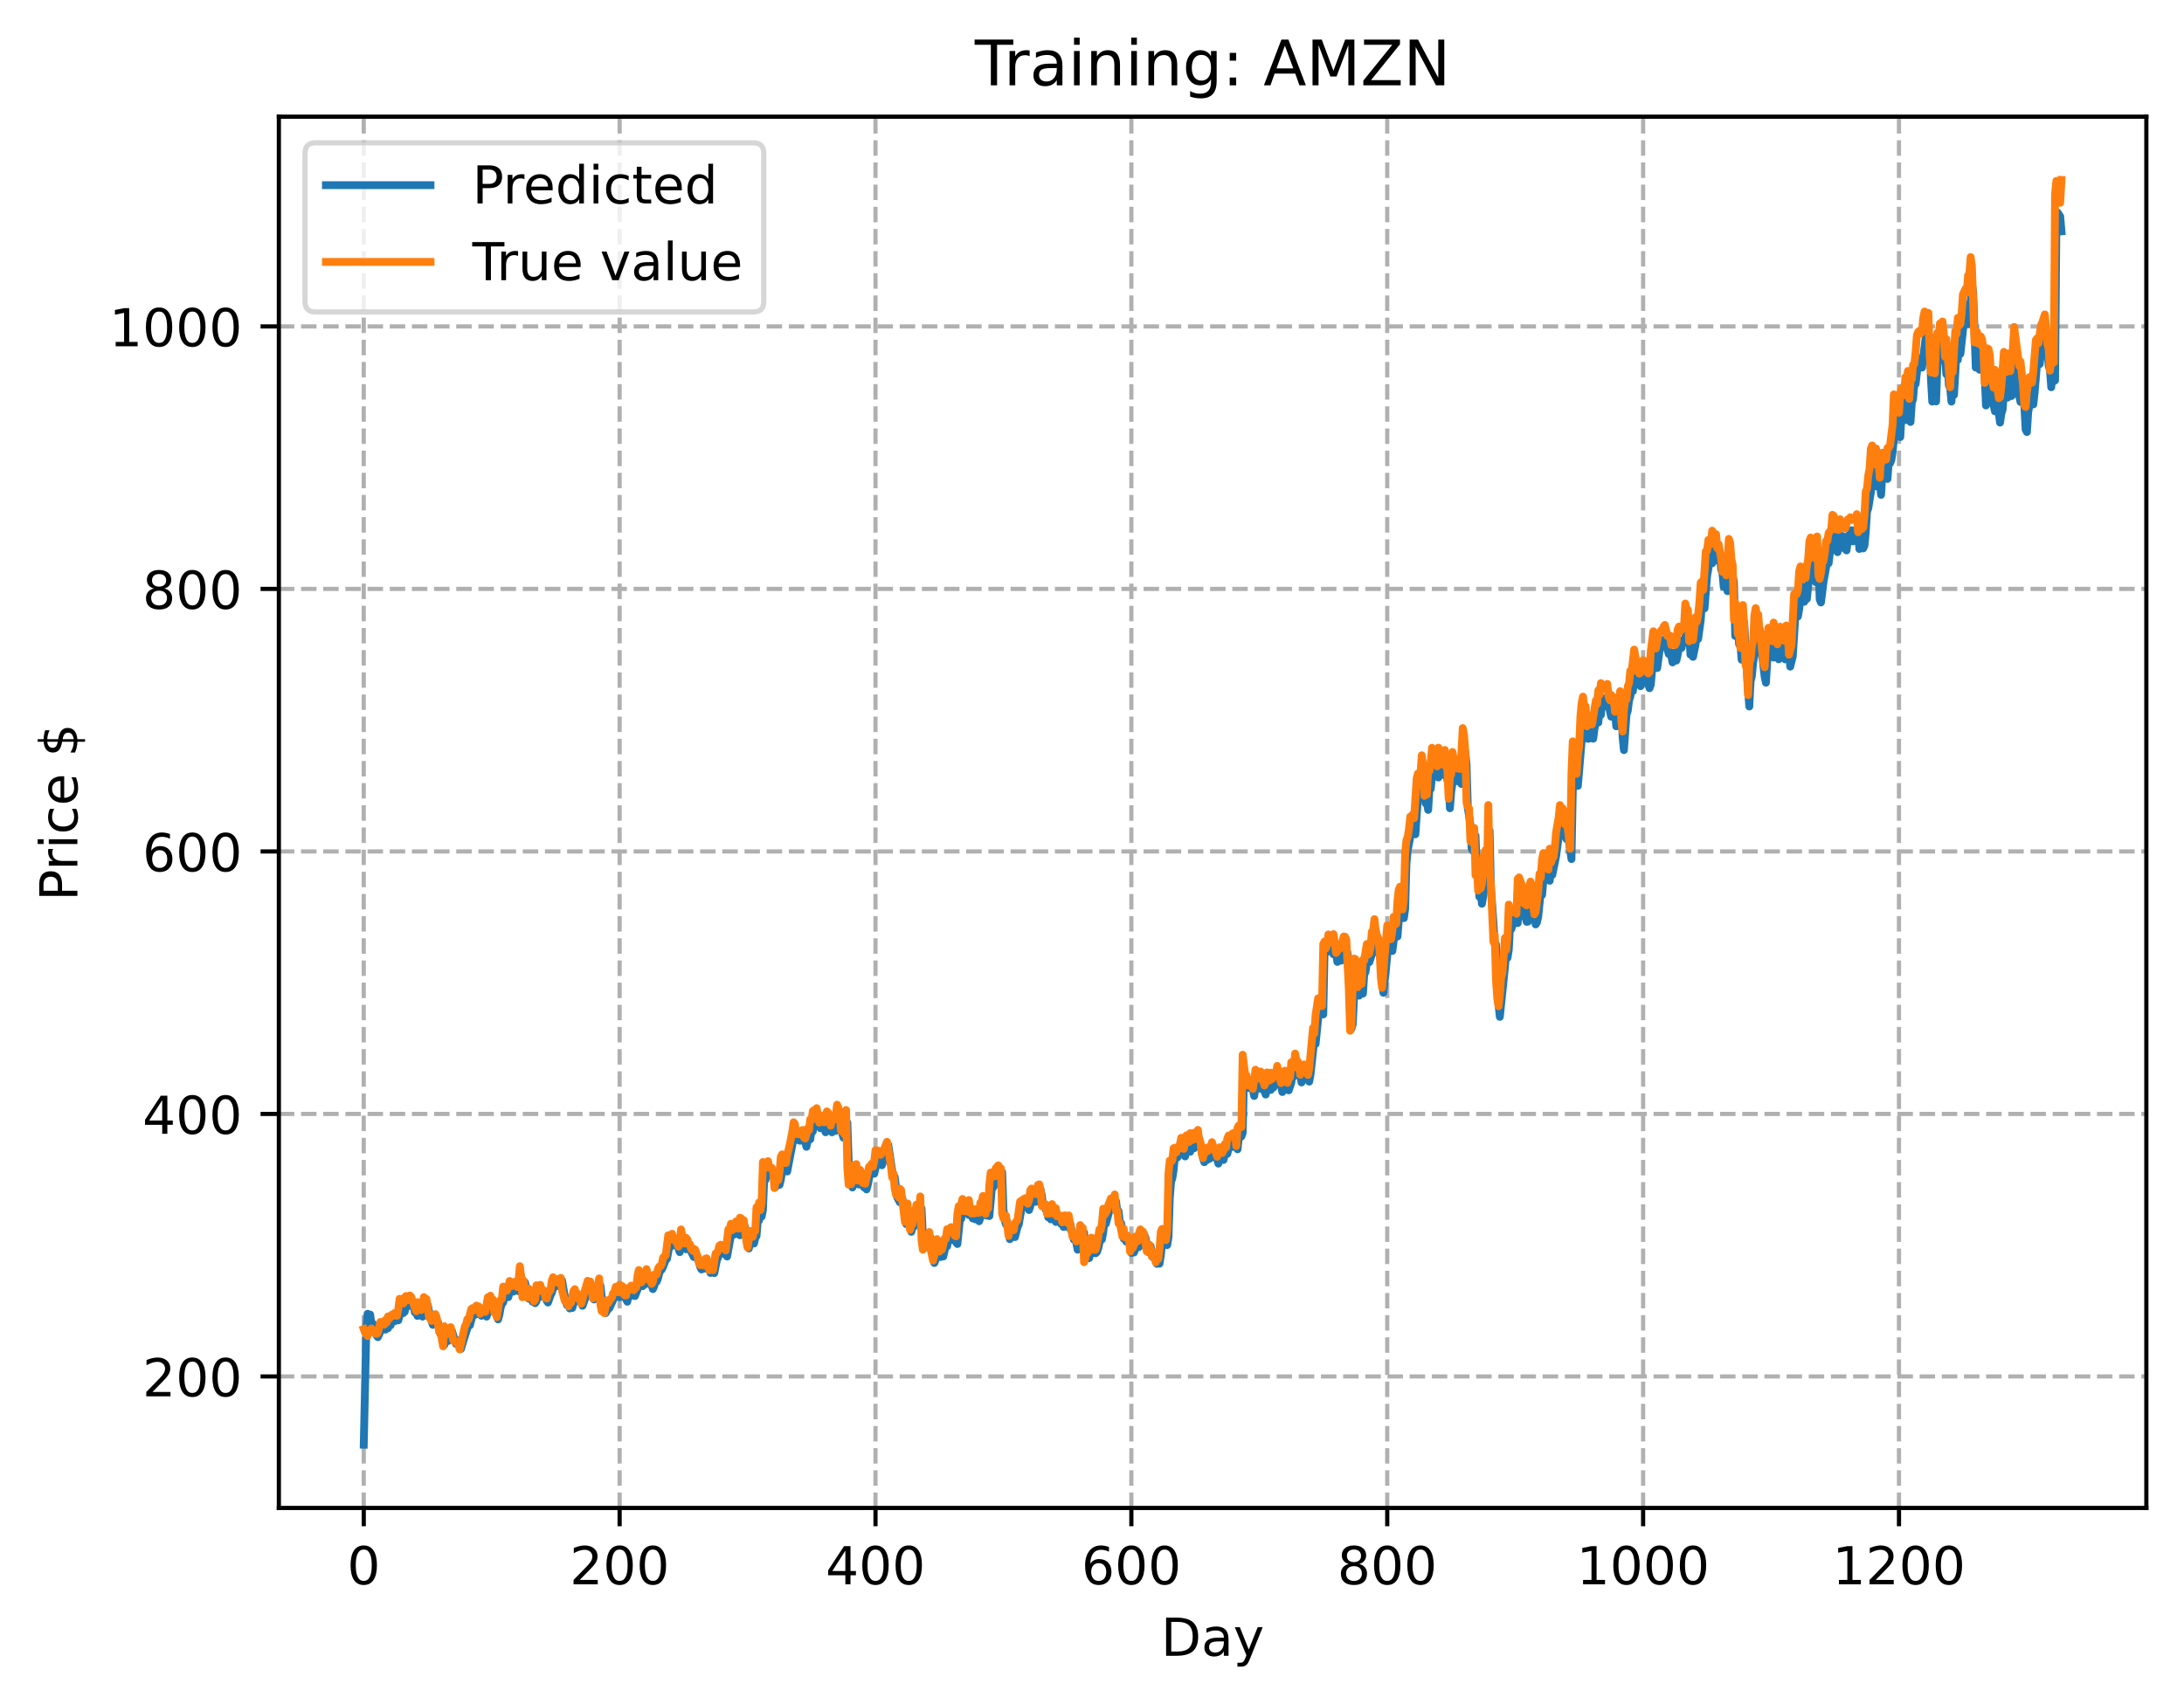 <?xml version="1.0" encoding="utf-8" standalone="no"?>
<!DOCTYPE svg PUBLIC "-//W3C//DTD SVG 1.1//EN"
  "http://www.w3.org/Graphics/SVG/1.1/DTD/svg11.dtd">
<!-- Created with matplotlib (https://matplotlib.org/) -->
<svg height="325.986pt" version="1.1" viewBox="0 0 417.648 325.986" width="417.648pt" xmlns="http://www.w3.org/2000/svg" xmlns:xlink="http://www.w3.org/1999/xlink">
 <defs>
  <style type="text/css">
*{stroke-linecap:butt;stroke-linejoin:round;}
  </style>
 </defs>
 <g id="figure_1">
  <g id="patch_1">
   <path d="M 0 325.986 
L 417.648 325.986 
L 417.648 0 
L 0 0 
z
" style="fill:#ffffff;"/>
  </g>
  <g id="axes_1">
   <g id="patch_2">
    <path d="M 53.328 288.43 
L 410.448 288.43 
L 410.448 22.318 
L 53.328 22.318 
z
" style="fill:#ffffff;"/>
   </g>
   <g id="matplotlib.axis_1">
    <g id="xtick_1">
     <g id="line2d_1">
      <path clip-path="url(#pf7a808503e)" d="M 69.561 288.43 
L 69.561 22.318 
" style="fill:none;stroke:#b0b0b0;stroke-dasharray:2.96,1.28;stroke-dashoffset:0;stroke-width:0.8;"/>
     </g>
     <g id="line2d_2">
      <defs>
       <path d="M 0 0 
L 0 3.5 
" id="m777f919f09" style="stroke:#000000;stroke-width:0.8;"/>
      </defs>
      <g>
       <use style="stroke:#000000;stroke-width:0.8;" x="69.561" xlink:href="#m777f919f09" y="288.43"/>
      </g>
     </g>
     <g id="text_1">
      <!-- 0 -->
      <defs>
       <path d="M 31.781 66.406 
Q 24.172 66.406 20.328 58.906 
Q 16.5 51.422 16.5 36.375 
Q 16.5 21.391 20.328 13.891 
Q 24.172 6.391 31.781 6.391 
Q 39.453 6.391 43.281 13.891 
Q 47.125 21.391 47.125 36.375 
Q 47.125 51.422 43.281 58.906 
Q 39.453 66.406 31.781 66.406 
z
M 31.781 74.219 
Q 44.047 74.219 50.516 64.516 
Q 56.984 54.828 56.984 36.375 
Q 56.984 17.969 50.516 8.266 
Q 44.047 -1.422 31.781 -1.422 
Q 19.531 -1.422 13.062 8.266 
Q 6.594 17.969 6.594 36.375 
Q 6.594 54.828 13.062 64.516 
Q 19.531 74.219 31.781 74.219 
z
" id="DejaVuSans-48"/>
      </defs>
      <g transform="translate(66.38 303.029)scale(0.1 -0.1)">
       <use xlink:href="#DejaVuSans-48"/>
      </g>
     </g>
    </g>
    <g id="xtick_2">
     <g id="line2d_3">
      <path clip-path="url(#pf7a808503e)" d="M 118.491 288.43 
L 118.491 22.318 
" style="fill:none;stroke:#b0b0b0;stroke-dasharray:2.96,1.28;stroke-dashoffset:0;stroke-width:0.8;"/>
     </g>
     <g id="line2d_4">
      <g>
       <use style="stroke:#000000;stroke-width:0.8;" x="118.491" xlink:href="#m777f919f09" y="288.43"/>
      </g>
     </g>
     <g id="text_2">
      <!-- 200 -->
      <defs>
       <path d="M 19.188 8.297 
L 53.609 8.297 
L 53.609 0 
L 7.328 0 
L 7.328 8.297 
Q 12.938 14.109 22.625 23.891 
Q 32.328 33.688 34.812 36.531 
Q 39.547 41.844 41.422 45.531 
Q 43.312 49.219 43.312 52.781 
Q 43.312 58.594 39.234 62.25 
Q 35.156 65.922 28.609 65.922 
Q 23.969 65.922 18.812 64.312 
Q 13.672 62.703 7.812 59.422 
L 7.812 69.391 
Q 13.766 71.781 18.938 73 
Q 24.125 74.219 28.422 74.219 
Q 39.75 74.219 46.484 68.547 
Q 53.219 62.891 53.219 53.422 
Q 53.219 48.922 51.531 44.891 
Q 49.859 40.875 45.406 35.406 
Q 44.188 33.984 37.641 27.219 
Q 31.109 20.453 19.188 8.297 
z
" id="DejaVuSans-50"/>
      </defs>
      <g transform="translate(108.948 303.029)scale(0.1 -0.1)">
       <use xlink:href="#DejaVuSans-50"/>
       <use x="63.623" xlink:href="#DejaVuSans-48"/>
       <use x="127.246" xlink:href="#DejaVuSans-48"/>
      </g>
     </g>
    </g>
    <g id="xtick_3">
     <g id="line2d_5">
      <path clip-path="url(#pf7a808503e)" d="M 167.422 288.43 
L 167.422 22.318 
" style="fill:none;stroke:#b0b0b0;stroke-dasharray:2.96,1.28;stroke-dashoffset:0;stroke-width:0.8;"/>
     </g>
     <g id="line2d_6">
      <g>
       <use style="stroke:#000000;stroke-width:0.8;" x="167.422" xlink:href="#m777f919f09" y="288.43"/>
      </g>
     </g>
     <g id="text_3">
      <!-- 400 -->
      <defs>
       <path d="M 37.797 64.312 
L 12.891 25.391 
L 37.797 25.391 
z
M 35.203 72.906 
L 47.609 72.906 
L 47.609 25.391 
L 58.016 25.391 
L 58.016 17.188 
L 47.609 17.188 
L 47.609 0 
L 37.797 0 
L 37.797 17.188 
L 4.891 17.188 
L 4.891 26.703 
z
" id="DejaVuSans-52"/>
      </defs>
      <g transform="translate(157.878 303.029)scale(0.1 -0.1)">
       <use xlink:href="#DejaVuSans-52"/>
       <use x="63.623" xlink:href="#DejaVuSans-48"/>
       <use x="127.246" xlink:href="#DejaVuSans-48"/>
      </g>
     </g>
    </g>
    <g id="xtick_4">
     <g id="line2d_7">
      <path clip-path="url(#pf7a808503e)" d="M 216.353 288.43 
L 216.353 22.318 
" style="fill:none;stroke:#b0b0b0;stroke-dasharray:2.96,1.28;stroke-dashoffset:0;stroke-width:0.8;"/>
     </g>
     <g id="line2d_8">
      <g>
       <use style="stroke:#000000;stroke-width:0.8;" x="216.353" xlink:href="#m777f919f09" y="288.43"/>
      </g>
     </g>
     <g id="text_4">
      <!-- 600 -->
      <defs>
       <path d="M 33.016 40.375 
Q 26.375 40.375 22.484 35.828 
Q 18.609 31.297 18.609 23.391 
Q 18.609 15.531 22.484 10.953 
Q 26.375 6.391 33.016 6.391 
Q 39.656 6.391 43.531 10.953 
Q 47.406 15.531 47.406 23.391 
Q 47.406 31.297 43.531 35.828 
Q 39.656 40.375 33.016 40.375 
z
M 52.594 71.297 
L 52.594 62.312 
Q 48.875 64.062 45.094 64.984 
Q 41.312 65.922 37.594 65.922 
Q 27.828 65.922 22.672 59.328 
Q 17.531 52.734 16.797 39.406 
Q 19.672 43.656 24.016 45.922 
Q 28.375 48.188 33.594 48.188 
Q 44.578 48.188 50.953 41.516 
Q 57.328 34.859 57.328 23.391 
Q 57.328 12.156 50.688 5.359 
Q 44.047 -1.422 33.016 -1.422 
Q 20.359 -1.422 13.672 8.266 
Q 6.984 17.969 6.984 36.375 
Q 6.984 53.656 15.188 63.938 
Q 23.391 74.219 37.203 74.219 
Q 40.922 74.219 44.703 73.484 
Q 48.484 72.75 52.594 71.297 
z
" id="DejaVuSans-54"/>
      </defs>
      <g transform="translate(206.809 303.029)scale(0.1 -0.1)">
       <use xlink:href="#DejaVuSans-54"/>
       <use x="63.623" xlink:href="#DejaVuSans-48"/>
       <use x="127.246" xlink:href="#DejaVuSans-48"/>
      </g>
     </g>
    </g>
    <g id="xtick_5">
     <g id="line2d_9">
      <path clip-path="url(#pf7a808503e)" d="M 265.283 288.43 
L 265.283 22.318 
" style="fill:none;stroke:#b0b0b0;stroke-dasharray:2.96,1.28;stroke-dashoffset:0;stroke-width:0.8;"/>
     </g>
     <g id="line2d_10">
      <g>
       <use style="stroke:#000000;stroke-width:0.8;" x="265.283" xlink:href="#m777f919f09" y="288.43"/>
      </g>
     </g>
     <g id="text_5">
      <!-- 800 -->
      <defs>
       <path d="M 31.781 34.625 
Q 24.75 34.625 20.719 30.859 
Q 16.703 27.094 16.703 20.516 
Q 16.703 13.922 20.719 10.156 
Q 24.75 6.391 31.781 6.391 
Q 38.812 6.391 42.859 10.172 
Q 46.922 13.969 46.922 20.516 
Q 46.922 27.094 42.891 30.859 
Q 38.875 34.625 31.781 34.625 
z
M 21.922 38.812 
Q 15.578 40.375 12.031 44.719 
Q 8.5 49.078 8.5 55.328 
Q 8.5 64.062 14.719 69.141 
Q 20.953 74.219 31.781 74.219 
Q 42.672 74.219 48.875 69.141 
Q 55.078 64.062 55.078 55.328 
Q 55.078 49.078 51.531 44.719 
Q 48 40.375 41.703 38.812 
Q 48.828 37.156 52.797 32.312 
Q 56.781 27.484 56.781 20.516 
Q 56.781 9.906 50.312 4.234 
Q 43.844 -1.422 31.781 -1.422 
Q 19.734 -1.422 13.25 4.234 
Q 6.781 9.906 6.781 20.516 
Q 6.781 27.484 10.781 32.312 
Q 14.797 37.156 21.922 38.812 
z
M 18.312 54.391 
Q 18.312 48.734 21.844 45.562 
Q 25.391 42.391 31.781 42.391 
Q 38.141 42.391 41.719 45.562 
Q 45.312 48.734 45.312 54.391 
Q 45.312 60.062 41.719 63.234 
Q 38.141 66.406 31.781 66.406 
Q 25.391 66.406 21.844 63.234 
Q 18.312 60.062 18.312 54.391 
z
" id="DejaVuSans-56"/>
      </defs>
      <g transform="translate(255.74 303.029)scale(0.1 -0.1)">
       <use xlink:href="#DejaVuSans-56"/>
       <use x="63.623" xlink:href="#DejaVuSans-48"/>
       <use x="127.246" xlink:href="#DejaVuSans-48"/>
      </g>
     </g>
    </g>
    <g id="xtick_6">
     <g id="line2d_11">
      <path clip-path="url(#pf7a808503e)" d="M 314.214 288.43 
L 314.214 22.318 
" style="fill:none;stroke:#b0b0b0;stroke-dasharray:2.96,1.28;stroke-dashoffset:0;stroke-width:0.8;"/>
     </g>
     <g id="line2d_12">
      <g>
       <use style="stroke:#000000;stroke-width:0.8;" x="314.214" xlink:href="#m777f919f09" y="288.43"/>
      </g>
     </g>
     <g id="text_6">
      <!-- 1000 -->
      <defs>
       <path d="M 12.406 8.297 
L 28.516 8.297 
L 28.516 63.922 
L 10.984 60.406 
L 10.984 69.391 
L 28.422 72.906 
L 38.281 72.906 
L 38.281 8.297 
L 54.391 8.297 
L 54.391 0 
L 12.406 0 
z
" id="DejaVuSans-49"/>
      </defs>
      <g transform="translate(301.489 303.029)scale(0.1 -0.1)">
       <use xlink:href="#DejaVuSans-49"/>
       <use x="63.623" xlink:href="#DejaVuSans-48"/>
       <use x="127.246" xlink:href="#DejaVuSans-48"/>
       <use x="190.869" xlink:href="#DejaVuSans-48"/>
      </g>
     </g>
    </g>
    <g id="xtick_7">
     <g id="line2d_13">
      <path clip-path="url(#pf7a808503e)" d="M 363.144 288.43 
L 363.144 22.318 
" style="fill:none;stroke:#b0b0b0;stroke-dasharray:2.96,1.28;stroke-dashoffset:0;stroke-width:0.8;"/>
     </g>
     <g id="line2d_14">
      <g>
       <use style="stroke:#000000;stroke-width:0.8;" x="363.144" xlink:href="#m777f919f09" y="288.43"/>
      </g>
     </g>
     <g id="text_7">
      <!-- 1200 -->
      <g transform="translate(350.419 303.029)scale(0.1 -0.1)">
       <use xlink:href="#DejaVuSans-49"/>
       <use x="63.623" xlink:href="#DejaVuSans-50"/>
       <use x="127.246" xlink:href="#DejaVuSans-48"/>
       <use x="190.869" xlink:href="#DejaVuSans-48"/>
      </g>
     </g>
    </g>
    <g id="text_8">
     <!-- Day -->
     <defs>
      <path d="M 19.672 64.797 
L 19.672 8.109 
L 31.594 8.109 
Q 46.688 8.109 53.688 14.938 
Q 60.688 21.781 60.688 36.531 
Q 60.688 51.172 53.688 57.984 
Q 46.688 64.797 31.594 64.797 
z
M 9.812 72.906 
L 30.078 72.906 
Q 51.266 72.906 61.172 64.094 
Q 71.094 55.281 71.094 36.531 
Q 71.094 17.672 61.125 8.828 
Q 51.172 0 30.078 0 
L 9.812 0 
z
" id="DejaVuSans-68"/>
      <path d="M 34.281 27.484 
Q 23.391 27.484 19.188 25 
Q 14.984 22.516 14.984 16.5 
Q 14.984 11.719 18.141 8.906 
Q 21.297 6.109 26.703 6.109 
Q 34.188 6.109 38.703 11.406 
Q 43.219 16.703 43.219 25.484 
L 43.219 27.484 
z
M 52.203 31.203 
L 52.203 0 
L 43.219 0 
L 43.219 8.297 
Q 40.141 3.328 35.547 0.953 
Q 30.953 -1.422 24.312 -1.422 
Q 15.922 -1.422 10.953 3.297 
Q 6 8.016 6 15.922 
Q 6 25.141 12.172 29.828 
Q 18.359 34.516 30.609 34.516 
L 43.219 34.516 
L 43.219 35.406 
Q 43.219 41.609 39.141 45 
Q 35.062 48.391 27.688 48.391 
Q 23 48.391 18.547 47.266 
Q 14.109 46.141 10.016 43.891 
L 10.016 52.203 
Q 14.938 54.109 19.578 55.047 
Q 24.219 56 28.609 56 
Q 40.484 56 46.344 49.844 
Q 52.203 43.703 52.203 31.203 
z
" id="DejaVuSans-97"/>
      <path d="M 32.172 -5.078 
Q 28.375 -14.844 24.75 -17.812 
Q 21.141 -20.797 15.094 -20.797 
L 7.906 -20.797 
L 7.906 -13.281 
L 13.188 -13.281 
Q 16.891 -13.281 18.938 -11.516 
Q 21 -9.766 23.484 -3.219 
L 25.094 0.875 
L 2.984 54.688 
L 12.5 54.688 
L 29.594 11.922 
L 46.688 54.688 
L 56.203 54.688 
z
" id="DejaVuSans-121"/>
     </defs>
     <g transform="translate(222.015 316.707)scale(0.1 -0.1)">
      <use xlink:href="#DejaVuSans-68"/>
      <use x="77.002" xlink:href="#DejaVuSans-97"/>
      <use x="138.281" xlink:href="#DejaVuSans-121"/>
     </g>
    </g>
   </g>
   <g id="matplotlib.axis_2">
    <g id="ytick_1">
     <g id="line2d_15">
      <path clip-path="url(#pf7a808503e)" d="M 53.328 263.28 
L 410.448 263.28 
" style="fill:none;stroke:#b0b0b0;stroke-dasharray:2.96,1.28;stroke-dashoffset:0;stroke-width:0.8;"/>
     </g>
     <g id="line2d_16">
      <defs>
       <path d="M 0 0 
L -3.5 0 
" id="m47960fc7fb" style="stroke:#000000;stroke-width:0.8;"/>
      </defs>
      <g>
       <use style="stroke:#000000;stroke-width:0.8;" x="53.328" xlink:href="#m47960fc7fb" y="263.28"/>
      </g>
     </g>
     <g id="text_9">
      <!-- 200 -->
      <g transform="translate(27.241 267.079)scale(0.1 -0.1)">
       <use xlink:href="#DejaVuSans-50"/>
       <use x="63.623" xlink:href="#DejaVuSans-48"/>
       <use x="127.246" xlink:href="#DejaVuSans-48"/>
      </g>
     </g>
    </g>
    <g id="ytick_2">
     <g id="line2d_17">
      <path clip-path="url(#pf7a808503e)" d="M 53.328 213.068 
L 410.448 213.068 
" style="fill:none;stroke:#b0b0b0;stroke-dasharray:2.96,1.28;stroke-dashoffset:0;stroke-width:0.8;"/>
     </g>
     <g id="line2d_18">
      <g>
       <use style="stroke:#000000;stroke-width:0.8;" x="53.328" xlink:href="#m47960fc7fb" y="213.068"/>
      </g>
     </g>
     <g id="text_10">
      <!-- 400 -->
      <g transform="translate(27.241 216.867)scale(0.1 -0.1)">
       <use xlink:href="#DejaVuSans-52"/>
       <use x="63.623" xlink:href="#DejaVuSans-48"/>
       <use x="127.246" xlink:href="#DejaVuSans-48"/>
      </g>
     </g>
    </g>
    <g id="ytick_3">
     <g id="line2d_19">
      <path clip-path="url(#pf7a808503e)" d="M 53.328 162.856 
L 410.448 162.856 
" style="fill:none;stroke:#b0b0b0;stroke-dasharray:2.96,1.28;stroke-dashoffset:0;stroke-width:0.8;"/>
     </g>
     <g id="line2d_20">
      <g>
       <use style="stroke:#000000;stroke-width:0.8;" x="53.328" xlink:href="#m47960fc7fb" y="162.856"/>
      </g>
     </g>
     <g id="text_11">
      <!-- 600 -->
      <g transform="translate(27.241 166.655)scale(0.1 -0.1)">
       <use xlink:href="#DejaVuSans-54"/>
       <use x="63.623" xlink:href="#DejaVuSans-48"/>
       <use x="127.246" xlink:href="#DejaVuSans-48"/>
      </g>
     </g>
    </g>
    <g id="ytick_4">
     <g id="line2d_21">
      <path clip-path="url(#pf7a808503e)" d="M 53.328 112.644 
L 410.448 112.644 
" style="fill:none;stroke:#b0b0b0;stroke-dasharray:2.96,1.28;stroke-dashoffset:0;stroke-width:0.8;"/>
     </g>
     <g id="line2d_22">
      <g>
       <use style="stroke:#000000;stroke-width:0.8;" x="53.328" xlink:href="#m47960fc7fb" y="112.644"/>
      </g>
     </g>
     <g id="text_12">
      <!-- 800 -->
      <g transform="translate(27.241 116.443)scale(0.1 -0.1)">
       <use xlink:href="#DejaVuSans-56"/>
       <use x="63.623" xlink:href="#DejaVuSans-48"/>
       <use x="127.246" xlink:href="#DejaVuSans-48"/>
      </g>
     </g>
    </g>
    <g id="ytick_5">
     <g id="line2d_23">
      <path clip-path="url(#pf7a808503e)" d="M 53.328 62.432 
L 410.448 62.432 
" style="fill:none;stroke:#b0b0b0;stroke-dasharray:2.96,1.28;stroke-dashoffset:0;stroke-width:0.8;"/>
     </g>
     <g id="line2d_24">
      <g>
       <use style="stroke:#000000;stroke-width:0.8;" x="53.328" xlink:href="#m47960fc7fb" y="62.432"/>
      </g>
     </g>
     <g id="text_13">
      <!-- 1000 -->
      <g transform="translate(20.878 66.232)scale(0.1 -0.1)">
       <use xlink:href="#DejaVuSans-49"/>
       <use x="63.623" xlink:href="#DejaVuSans-48"/>
       <use x="127.246" xlink:href="#DejaVuSans-48"/>
       <use x="190.869" xlink:href="#DejaVuSans-48"/>
      </g>
     </g>
    </g>
    <g id="text_14">
     <!-- Price $ -->
     <defs>
      <path d="M 19.672 64.797 
L 19.672 37.406 
L 32.078 37.406 
Q 38.969 37.406 42.719 40.969 
Q 46.484 44.531 46.484 51.125 
Q 46.484 57.672 42.719 61.234 
Q 38.969 64.797 32.078 64.797 
z
M 9.812 72.906 
L 32.078 72.906 
Q 44.344 72.906 50.609 67.359 
Q 56.891 61.812 56.891 51.125 
Q 56.891 40.328 50.609 34.812 
Q 44.344 29.297 32.078 29.297 
L 19.672 29.297 
L 19.672 0 
L 9.812 0 
z
" id="DejaVuSans-80"/>
      <path d="M 41.109 46.297 
Q 39.594 47.172 37.812 47.578 
Q 36.031 48 33.891 48 
Q 26.266 48 22.188 43.047 
Q 18.109 38.094 18.109 28.812 
L 18.109 0 
L 9.078 0 
L 9.078 54.688 
L 18.109 54.688 
L 18.109 46.188 
Q 20.953 51.172 25.484 53.578 
Q 30.031 56 36.531 56 
Q 37.453 56 38.578 55.875 
Q 39.703 55.766 41.062 55.516 
z
" id="DejaVuSans-114"/>
      <path d="M 9.422 54.688 
L 18.406 54.688 
L 18.406 0 
L 9.422 0 
z
M 9.422 75.984 
L 18.406 75.984 
L 18.406 64.594 
L 9.422 64.594 
z
" id="DejaVuSans-105"/>
      <path d="M 48.781 52.594 
L 48.781 44.188 
Q 44.969 46.297 41.141 47.344 
Q 37.312 48.391 33.406 48.391 
Q 24.656 48.391 19.812 42.844 
Q 14.984 37.312 14.984 27.297 
Q 14.984 17.281 19.812 11.734 
Q 24.656 6.203 33.406 6.203 
Q 37.312 6.203 41.141 7.25 
Q 44.969 8.297 48.781 10.406 
L 48.781 2.094 
Q 45.016 0.344 40.984 -0.531 
Q 36.969 -1.422 32.422 -1.422 
Q 20.062 -1.422 12.781 6.344 
Q 5.516 14.109 5.516 27.297 
Q 5.516 40.672 12.859 48.328 
Q 20.219 56 33.016 56 
Q 37.156 56 41.109 55.141 
Q 45.062 54.297 48.781 52.594 
z
" id="DejaVuSans-99"/>
      <path d="M 56.203 29.594 
L 56.203 25.203 
L 14.891 25.203 
Q 15.484 15.922 20.484 11.062 
Q 25.484 6.203 34.422 6.203 
Q 39.594 6.203 44.453 7.469 
Q 49.312 8.734 54.109 11.281 
L 54.109 2.781 
Q 49.266 0.734 44.188 -0.344 
Q 39.109 -1.422 33.891 -1.422 
Q 20.797 -1.422 13.156 6.188 
Q 5.516 13.812 5.516 26.812 
Q 5.516 40.234 12.766 48.109 
Q 20.016 56 32.328 56 
Q 43.359 56 49.781 48.891 
Q 56.203 41.797 56.203 29.594 
z
M 47.219 32.234 
Q 47.125 39.594 43.094 43.984 
Q 39.062 48.391 32.422 48.391 
Q 24.906 48.391 20.391 44.141 
Q 15.875 39.891 15.188 32.172 
z
" id="DejaVuSans-101"/>
      <path id="DejaVuSans-32"/>
      <path d="M 33.797 -14.703 
L 28.906 -14.703 
L 28.859 0 
Q 23.734 0.094 18.609 1.188 
Q 13.484 2.297 8.297 4.5 
L 8.297 13.281 
Q 13.281 10.156 18.375 8.562 
Q 23.484 6.984 28.906 6.938 
L 28.906 29.203 
Q 18.109 30.953 13.203 35.156 
Q 8.297 39.359 8.297 46.688 
Q 8.297 54.641 13.625 59.219 
Q 18.953 63.812 28.906 64.5 
L 28.906 75.984 
L 33.797 75.984 
L 33.797 64.656 
Q 38.328 64.453 42.578 63.688 
Q 46.828 62.938 50.875 61.625 
L 50.875 53.078 
Q 46.828 55.125 42.547 56.25 
Q 38.281 57.375 33.797 57.562 
L 33.797 36.719 
Q 44.875 35.016 50.094 30.609 
Q 55.328 26.219 55.328 18.609 
Q 55.328 10.359 49.781 5.594 
Q 44.234 0.828 33.797 0.094 
z
M 28.906 37.594 
L 28.906 57.625 
Q 23.25 56.984 20.266 54.391 
Q 17.281 51.812 17.281 47.516 
Q 17.281 43.312 20.031 40.969 
Q 22.797 38.625 28.906 37.594 
z
M 33.797 28.219 
L 33.797 7.078 
Q 39.984 7.906 43.141 10.594 
Q 46.297 13.281 46.297 17.672 
Q 46.297 21.969 43.281 24.5 
Q 40.281 27.047 33.797 28.219 
z
" id="DejaVuSans-36"/>
     </defs>
     <g transform="translate(14.798 172.342)rotate(-90)scale(0.1 -0.1)">
      <use xlink:href="#DejaVuSans-80"/>
      <use x="58.553" xlink:href="#DejaVuSans-114"/>
      <use x="99.666" xlink:href="#DejaVuSans-105"/>
      <use x="127.449" xlink:href="#DejaVuSans-99"/>
      <use x="182.43" xlink:href="#DejaVuSans-101"/>
      <use x="243.953" xlink:href="#DejaVuSans-32"/>
      <use x="275.74" xlink:href="#DejaVuSans-36"/>
     </g>
    </g>
   </g>
   <g id="line2d_25">
    <path clip-path="url(#pf7a808503e)" d="M 69.561 276.334 
L 70.05 254.312 
L 70.295 251.295 
L 70.539 251.471 
L 70.784 251.446 
L 71.029 253.37 
L 71.273 253.139 
L 71.763 255.054 
L 72.252 255.771 
L 72.741 254.693 
L 72.986 254.02 
L 73.231 254.303 
L 73.475 254.208 
L 73.72 254.326 
L 73.965 253.374 
L 74.209 254.056 
L 74.454 253.216 
L 74.699 253.496 
L 74.943 252.545 
L 75.188 252.148 
L 75.433 252.746 
L 75.677 252.101 
L 76.166 252.548 
L 76.656 250.743 
L 76.9 251.221 
L 77.145 251.147 
L 77.39 250.907 
L 77.634 249.485 
L 77.879 248.96 
L 78.124 249.825 
L 78.613 248.641 
L 78.858 248.967 
L 79.102 249.705 
L 79.347 251.043 
L 79.592 251.128 
L 79.836 251.702 
L 80.081 250.522 
L 80.57 251.489 
L 80.815 251.833 
L 81.304 249.514 
L 81.549 249.724 
L 81.794 249.614 
L 82.283 251.926 
L 82.772 253.41 
L 83.017 253.057 
L 83.261 253.133 
L 83.506 252.64 
L 83.751 252.891 
L 84.24 255.191 
L 84.485 255.159 
L 84.729 255.931 
L 84.974 257.251 
L 85.219 255.281 
L 85.708 256.488 
L 86.197 255.374 
L 86.442 254.62 
L 87.176 257.044 
L 87.665 256.408 
L 88.154 258.021 
L 88.644 256.366 
L 89.622 253.279 
L 89.867 253.485 
L 90.356 251.585 
L 90.601 251.038 
L 90.846 251.494 
L 91.335 250.235 
L 91.58 251.28 
L 91.824 251.135 
L 92.069 251.674 
L 92.558 250.59 
L 92.803 251.572 
L 93.048 251.832 
L 93.292 251.059 
L 93.537 249.61 
L 93.781 249.754 
L 94.026 249.114 
L 94.271 249.911 
L 94.515 249.153 
L 95.005 251.629 
L 95.249 252.376 
L 95.494 251.493 
L 95.739 250.115 
L 95.983 249.389 
L 96.228 249.103 
L 96.473 247.587 
L 96.717 248.013 
L 97.207 248.114 
L 97.696 246.124 
L 98.185 247.051 
L 98.43 246.12 
L 98.675 245.639 
L 99.164 246.973 
L 99.653 244.072 
L 99.898 245.053 
L 100.142 247.329 
L 100.387 245.271 
L 100.876 247.286 
L 101.121 248.409 
L 101.366 247.385 
L 101.855 248.991 
L 102.1 248.363 
L 102.344 249.264 
L 102.589 248.9 
L 102.834 247.397 
L 103.078 247.496 
L 103.323 248.046 
L 103.568 246.985 
L 104.302 248.094 
L 104.546 248.79 
L 104.791 249.145 
L 105.28 247.755 
L 105.525 247.305 
L 106.014 245.523 
L 106.259 246.073 
L 106.503 245.413 
L 106.748 245.082 
L 106.993 246.02 
L 107.482 244.939 
L 107.971 247.778 
L 108.216 249.038 
L 108.461 249.686 
L 108.705 249.474 
L 108.95 250.277 
L 109.195 249.692 
L 109.439 250.184 
L 110.173 247.589 
L 110.418 248.442 
L 110.663 247.972 
L 110.907 248.836 
L 111.152 248.668 
L 111.397 249.765 
L 112.375 247.028 
L 112.62 246.186 
L 112.864 247.013 
L 113.109 246.09 
L 113.598 248.559 
L 114.088 247.767 
L 114.332 246.928 
L 114.577 247.267 
L 114.822 245.901 
L 115.311 250.168 
L 115.556 249.926 
L 115.8 251.178 
L 116.045 250.825 
L 116.29 249.724 
L 116.534 250.23 
L 118.002 247.01 
L 118.491 248.137 
L 118.736 246.939 
L 118.981 247.437 
L 119.225 246.783 
L 119.715 248.515 
L 119.959 248.98 
L 120.204 247.535 
L 120.449 248.019 
L 120.938 246.628 
L 121.427 247.9 
L 121.917 246.641 
L 122.406 244.232 
L 122.651 245.484 
L 122.895 246.009 
L 123.14 245.188 
L 123.385 245.663 
L 123.874 243.697 
L 124.852 246.574 
L 125.097 246.03 
L 125.342 244.874 
L 125.586 245.152 
L 125.831 244.496 
L 126.076 243.497 
L 126.32 243.024 
L 126.565 242.808 
L 126.81 242.294 
L 127.299 240.988 
L 127.544 240.798 
L 128.033 238.177 
L 128.278 238.421 
L 128.767 237.134 
L 129.012 238.191 
L 129.256 237.619 
L 129.501 238.136 
L 129.99 239.501 
L 130.235 238.648 
L 130.479 237.182 
L 130.969 238.569 
L 131.213 238.949 
L 131.458 237.929 
L 131.703 238.369 
L 132.192 239.452 
L 132.681 240.434 
L 132.926 239.726 
L 133.66 241.375 
L 133.905 242.345 
L 134.149 242.813 
L 134.639 241.773 
L 134.883 242.671 
L 135.373 241.306 
L 135.862 243.485 
L 136.106 243.203 
L 136.351 242.662 
L 136.596 243.515 
L 137.085 241.052 
L 138.064 238.779 
L 138.553 239.752 
L 139.042 240.343 
L 139.776 236.264 
L 140.021 235.248 
L 140.266 236.177 
L 140.51 235.358 
L 140.755 236.03 
L 141 234.816 
L 141.489 236.273 
L 141.733 234.666 
L 141.978 234.875 
L 142.223 235.606 
L 142.467 234.612 
L 143.201 238.803 
L 143.691 236.624 
L 143.935 237.052 
L 144.18 237.854 
L 144.425 236.792 
L 144.669 236.424 
L 144.914 233.411 
L 145.159 233.454 
L 145.403 231.816 
L 145.648 232.694 
L 145.893 231.47 
L 146.137 225.624 
L 146.382 225.675 
L 146.627 224.202 
L 146.871 224.555 
L 147.116 223.252 
L 147.361 224.307 
L 147.605 224.861 
L 147.85 224.325 
L 148.094 224.912 
L 148.339 227.027 
L 148.828 225.557 
L 149.073 226.626 
L 149.318 225.644 
L 149.807 222.492 
L 150.541 224.076 
L 151.275 220.189 
L 151.764 217.75 
L 152.009 216.282 
L 152.254 216.663 
L 152.498 218.043 
L 152.743 217.528 
L 152.988 218.195 
L 153.232 217.475 
L 153.477 218.193 
L 153.721 217.331 
L 154.211 219.356 
L 154.7 217.074 
L 154.945 217.93 
L 155.189 216.256 
L 155.434 216.419 
L 155.679 214.549 
L 155.923 213.669 
L 156.168 214.597 
L 156.413 213.432 
L 156.902 215.798 
L 157.147 214.7 
L 157.881 216.573 
L 158.37 214.178 
L 158.615 214.495 
L 158.859 215.219 
L 159.104 216.581 
L 159.349 215.208 
L 159.838 216.287 
L 160.327 213.111 
L 160.572 213.703 
L 160.816 214.691 
L 161.061 216.854 
L 161.306 217.626 
L 161.55 216.151 
L 161.795 217.957 
L 162.04 214.727 
L 162.284 221.953 
L 162.529 225.676 
L 162.774 225.857 
L 163.018 227.134 
L 163.508 224.779 
L 163.752 225.118 
L 163.997 224.328 
L 164.242 226.573 
L 164.731 224.918 
L 165.22 227.11 
L 165.465 226.522 
L 165.709 227.502 
L 165.954 226.591 
L 166.443 224.084 
L 166.688 223.881 
L 166.933 223.352 
L 167.177 224.509 
L 167.422 223.465 
L 167.667 221.895 
L 168.401 222.452 
L 168.645 222.888 
L 168.89 222.172 
L 169.135 220.939 
L 169.869 219.006 
L 170.847 225.469 
L 171.092 225.097 
L 171.581 229.034 
L 172.07 229.967 
L 172.315 228.926 
L 172.56 229.205 
L 173.294 234.134 
L 173.783 231.524 
L 174.272 235.62 
L 174.517 234.718 
L 174.762 234.643 
L 175.006 233.475 
L 175.251 233.102 
L 175.496 231.966 
L 175.74 232.319 
L 175.985 233.052 
L 176.23 231.144 
L 176.474 236.284 
L 176.719 238.719 
L 177.208 238.093 
L 177.697 236.99 
L 177.942 236.689 
L 178.431 240.44 
L 178.676 241.582 
L 178.921 240.985 
L 179.41 238.441 
L 179.899 240.434 
L 180.144 239.875 
L 180.389 240.327 
L 180.878 238.146 
L 181.123 238.384 
L 181.367 236.88 
L 181.857 237.18 
L 182.101 236.033 
L 182.346 236.405 
L 182.835 237.656 
L 183.08 237.945 
L 183.569 233.219 
L 183.814 233.132 
L 184.303 230.275 
L 184.548 231.775 
L 185.037 231.451 
L 185.282 232.397 
L 185.526 231.003 
L 186.016 233.063 
L 186.26 232.494 
L 186.505 233.228 
L 186.75 232.4 
L 187.239 233.592 
L 187.484 232.934 
L 187.728 231.546 
L 188.218 229.852 
L 188.462 230.763 
L 188.707 232.517 
L 188.952 231.692 
L 189.196 232.601 
L 189.685 227.136 
L 189.93 227.125 
L 190.175 225.787 
L 190.419 226.553 
L 190.664 225.047 
L 190.909 224.239 
L 191.153 223.842 
L 191.398 224.862 
L 191.643 224.207 
L 191.887 231.266 
L 192.132 233.339 
L 192.377 234.219 
L 192.621 233.72 
L 193.111 237.025 
L 193.355 236.061 
L 193.6 236.623 
L 193.845 235.98 
L 194.089 236.627 
L 194.579 234.712 
L 194.823 234.193 
L 195.312 231.304 
L 195.802 230.037 
L 196.291 229.583 
L 196.78 231.45 
L 197.025 230.753 
L 197.27 229.207 
L 197.514 228.387 
L 197.759 229.402 
L 198.004 229.891 
L 198.248 229.021 
L 198.493 229.809 
L 198.738 228.087 
L 198.982 227.512 
L 199.227 228.685 
L 199.472 230.7 
L 199.716 230.517 
L 199.961 231.382 
L 200.206 231.001 
L 200.45 232.836 
L 200.695 232.288 
L 200.94 233.223 
L 201.184 232.722 
L 201.429 231.64 
L 201.673 233.051 
L 201.918 233.725 
L 202.163 232.702 
L 202.407 233.664 
L 202.652 233.362 
L 202.897 234.088 
L 203.141 233.564 
L 203.386 234.686 
L 203.631 234.458 
L 203.875 233.598 
L 204.12 233.974 
L 204.365 234.817 
L 204.609 233.893 
L 205.099 236.042 
L 205.343 237.101 
L 205.588 236.547 
L 206.077 239.037 
L 206.322 238.013 
L 206.567 237.523 
L 206.811 235.892 
L 207.056 236.343 
L 207.3 235.749 
L 207.545 240.664 
L 207.79 240.783 
L 208.034 240.138 
L 208.279 240.649 
L 208.524 239.793 
L 208.768 238.397 
L 209.013 237.846 
L 209.502 239.72 
L 209.747 239.5 
L 209.992 238.869 
L 210.481 236.645 
L 210.726 237.064 
L 210.97 235.66 
L 211.215 233.383 
L 211.46 234.078 
L 212.438 230.553 
L 212.683 229.854 
L 213.172 231.118 
L 213.417 229.78 
L 213.661 231.628 
L 213.906 231.649 
L 214.151 233.824 
L 214.395 233.955 
L 214.885 236.926 
L 215.129 236.307 
L 215.374 237.483 
L 215.619 236.957 
L 216.108 238.023 
L 216.353 239.654 
L 216.597 239.118 
L 216.842 239.579 
L 217.087 239.018 
L 217.331 237.742 
L 217.576 237.984 
L 217.821 238.518 
L 218.31 236.254 
L 218.555 236.877 
L 218.799 236.191 
L 219.044 236.712 
L 219.533 239.467 
L 220.022 238.339 
L 220.512 240.529 
L 220.756 239.766 
L 221.246 241.747 
L 221.49 241.227 
L 221.735 241.709 
L 221.98 240.209 
L 222.224 237.879 
L 222.469 236.713 
L 223.203 238.146 
L 223.448 236.698 
L 223.692 229.257 
L 223.937 226.07 
L 224.182 225.359 
L 224.426 223.82 
L 224.671 221.294 
L 224.916 220.212 
L 225.16 221.403 
L 225.649 220.054 
L 225.894 219.617 
L 226.139 218.708 
L 226.628 221.198 
L 227.117 218.842 
L 227.607 220.297 
L 227.851 218.78 
L 228.096 218.908 
L 228.341 219.642 
L 228.585 218.507 
L 229.075 219.097 
L 229.319 217.72 
L 230.053 221.551 
L 230.298 222.298 
L 230.543 220.769 
L 230.787 221.911 
L 231.032 221.052 
L 231.276 221.651 
L 231.521 220.84 
L 231.766 221.38 
L 232.01 219.85 
L 232.744 221.63 
L 232.989 222.571 
L 233.478 220.536 
L 233.968 221.874 
L 234.457 220.033 
L 234.702 220.699 
L 235.191 218.632 
L 235.68 219.381 
L 235.925 218.259 
L 236.17 218.854 
L 236.414 217.914 
L 236.659 219.832 
L 236.904 217.569 
L 237.148 216.626 
L 237.393 217.381 
L 237.637 216.706 
L 237.882 206.32 
L 238.127 206.093 
L 238.371 207.026 
L 238.616 206.428 
L 238.861 208.097 
L 239.35 207.366 
L 239.839 209.627 
L 240.329 206.279 
L 240.573 206.757 
L 241.063 208.257 
L 241.307 206.723 
L 241.552 208.088 
L 242.041 209.362 
L 242.286 208.394 
L 242.531 206.535 
L 243.02 208.471 
L 243.264 207.018 
L 243.509 208.02 
L 243.754 206.856 
L 243.998 206.237 
L 244.243 206.121 
L 244.488 204.928 
L 244.977 207.747 
L 245.222 208.881 
L 245.466 208.201 
L 245.956 205.876 
L 246.445 208.552 
L 246.934 207.119 
L 247.179 205.047 
L 247.424 205.888 
L 247.668 205.096 
L 247.913 203.465 
L 248.402 205.158 
L 248.647 205.625 
L 248.892 207.046 
L 249.381 204.628 
L 249.625 204.332 
L 249.87 205.492 
L 250.115 205.212 
L 250.359 206.884 
L 250.604 205.616 
L 251.093 201.049 
L 251.338 198.591 
L 251.583 199.672 
L 252.317 192.4 
L 252.561 193.032 
L 252.806 192.438 
L 253.051 194.032 
L 253.295 181.785 
L 253.54 180.535 
L 253.785 182.086 
L 254.029 181.329 
L 254.274 180.164 
L 254.763 181.382 
L 255.008 182.535 
L 255.252 180.662 
L 255.742 183.986 
L 256.231 182.422 
L 256.476 183.751 
L 256.72 182.357 
L 257.21 180.842 
L 257.699 182.357 
L 257.944 185.294 
L 258.433 196.783 
L 258.678 195.966 
L 259.167 186.178 
L 259.412 186.419 
L 259.656 187.351 
L 259.901 190.441 
L 260.146 187.585 
L 260.39 188.462 
L 260.635 190.05 
L 260.88 186.393 
L 261.124 185.903 
L 261.613 182.594 
L 261.858 184.028 
L 262.347 182.542 
L 262.592 180.267 
L 262.837 179.721 
L 263.081 177.922 
L 263.326 180.501 
L 264.06 183.678 
L 264.305 187.741 
L 264.549 189.893 
L 265.039 185.343 
L 265.528 179.981 
L 265.773 180.786 
L 266.017 179.538 
L 266.262 181.895 
L 266.751 178.107 
L 266.996 178.453 
L 267.24 179.134 
L 267.73 173.143 
L 267.974 171.686 
L 268.219 174.256 
L 268.464 175.607 
L 268.708 173.838 
L 268.953 165.261 
L 269.198 162.61 
L 269.932 158.85 
L 270.176 159.205 
L 270.421 158.043 
L 270.666 159.574 
L 271.155 152.591 
L 271.4 151.046 
L 271.644 152.238 
L 271.889 151.023 
L 272.134 148.025 
L 272.378 149.533 
L 272.623 153.659 
L 272.868 153.439 
L 273.112 154.914 
L 273.357 150.716 
L 273.601 150.894 
L 274.091 146.119 
L 274.335 148.097 
L 274.58 146.364 
L 275.069 148.715 
L 275.314 145.685 
L 275.559 146.576 
L 275.803 148.046 
L 276.048 147.006 
L 276.293 148.317 
L 276.537 146.528 
L 276.782 149.222 
L 277.027 149.923 
L 277.271 154.593 
L 277.516 151.38 
L 277.761 149.845 
L 278.005 146.666 
L 278.495 149.119 
L 278.739 148.333 
L 278.984 149.528 
L 279.228 148.713 
L 279.473 149.953 
L 279.962 142.899 
L 280.207 143.817 
L 280.452 146.268 
L 280.696 154.572 
L 281.186 157.745 
L 281.43 162.331 
L 281.675 162.755 
L 281.92 160.759 
L 282.164 159.825 
L 282.409 166.316 
L 282.654 165.923 
L 282.898 171.547 
L 283.143 170.466 
L 283.388 172.864 
L 283.632 171.459 
L 283.877 167.001 
L 284.366 164.303 
L 284.611 167.931 
L 284.856 158.901 
L 285.1 169.522 
L 285.589 176.35 
L 285.834 180.581 
L 286.079 180.661 
L 286.568 192.191 
L 286.813 194.5 
L 287.791 184.998 
L 288.036 182.048 
L 288.281 183.2 
L 288.525 181.658 
L 288.77 176.899 
L 289.015 177.706 
L 289.504 176.224 
L 289.749 175.298 
L 289.993 175.792 
L 290.238 176.554 
L 290.483 171.868 
L 290.727 170.512 
L 291.216 172.022 
L 291.461 174.613 
L 291.95 176.321 
L 292.195 176.281 
L 292.44 173.243 
L 292.929 170.595 
L 293.174 171.712 
L 293.663 176.819 
L 293.908 176.445 
L 294.152 175.358 
L 294.642 170.555 
L 294.886 171.182 
L 295.376 165.95 
L 295.62 166.917 
L 295.865 165.489 
L 296.354 168.464 
L 296.599 165.382 
L 296.843 167.349 
L 297.577 163.773 
L 298.067 160.045 
L 298.556 156.599 
L 298.801 158.536 
L 299.045 157.094 
L 299.29 157.967 
L 299.535 160.469 
L 299.779 159.254 
L 300.513 164.317 
L 300.758 151.418 
L 301.003 145.839 
L 301.247 147.836 
L 301.492 148.401 
L 301.737 150.318 
L 302.96 135.759 
L 303.204 138.119 
L 303.449 137.746 
L 303.694 141.326 
L 303.938 140.656 
L 304.183 141.216 
L 304.428 139.685 
L 304.672 141.289 
L 304.917 139.384 
L 305.406 136.982 
L 305.651 138.205 
L 305.896 135.466 
L 306.14 136.747 
L 306.385 134.057 
L 306.63 135.205 
L 306.874 133.542 
L 307.119 134.742 
L 307.364 133.33 
L 307.608 133.291 
L 307.853 135.937 
L 308.098 137.078 
L 308.342 135.999 
L 308.587 137.231 
L 308.831 135.991 
L 309.076 138.923 
L 309.321 136.177 
L 309.565 135.994 
L 309.81 137.861 
L 310.055 135.183 
L 310.299 141.076 
L 310.544 143.475 
L 311.033 136.69 
L 311.278 135.958 
L 311.523 133.965 
L 311.767 133.212 
L 312.012 131.544 
L 312.257 132.204 
L 312.746 127.446 
L 313.235 130.214 
L 313.48 130.234 
L 313.725 131.253 
L 314.459 128.565 
L 314.703 129.744 
L 314.948 128.693 
L 315.192 130.734 
L 315.437 131.638 
L 315.682 130.933 
L 316.171 125.596 
L 316.416 123.597 
L 316.905 127.782 
L 317.394 124.199 
L 317.884 122.835 
L 318.128 122.871 
L 318.373 122.238 
L 318.618 122.298 
L 318.862 124.194 
L 319.107 125.084 
L 319.352 124.631 
L 319.596 125.458 
L 319.841 126.699 
L 320.33 124.789 
L 320.575 126.345 
L 320.819 125.269 
L 321.309 122.499 
L 321.553 123.941 
L 321.798 122.952 
L 322.043 122.815 
L 322.287 121.89 
L 322.532 118.991 
L 322.777 120.587 
L 323.021 120.875 
L 323.266 125.219 
L 323.511 123.083 
L 323.755 125.641 
L 324.245 123.251 
L 324.489 121 
L 324.734 122.229 
L 325.223 118.709 
L 325.468 115.147 
L 325.713 114.368 
L 325.957 116.365 
L 326.447 110.184 
L 326.691 108.789 
L 326.936 106.593 
L 327.18 107.625 
L 327.425 107.746 
L 327.67 104.78 
L 327.914 106.033 
L 328.159 106.144 
L 328.404 104.709 
L 328.648 107.324 
L 328.893 106.098 
L 329.138 108.87 
L 329.382 109.604 
L 329.627 112.241 
L 329.872 110.36 
L 330.116 110.611 
L 330.361 113.078 
L 330.606 110.803 
L 330.85 106.918 
L 331.095 107.519 
L 331.34 110.067 
L 331.584 111.409 
L 331.829 121.647 
L 332.074 118.413 
L 332.318 119.339 
L 332.563 123.224 
L 332.807 123.061 
L 333.052 126.187 
L 333.297 119.587 
L 333.541 118.975 
L 334.275 131.909 
L 334.52 135.135 
L 334.765 130.292 
L 335.009 129.316 
L 335.254 126.707 
L 335.499 125.376 
L 335.743 121.579 
L 335.988 119.54 
L 336.233 121.673 
L 336.477 120.294 
L 336.722 123.876 
L 336.967 125.211 
L 337.456 129.46 
L 337.701 130.587 
L 337.945 126.552 
L 338.435 122.993 
L 338.679 123.853 
L 338.924 123.101 
L 339.168 125.777 
L 339.413 122.136 
L 339.902 125.638 
L 340.147 126.105 
L 340.636 122.311 
L 341.37 126.118 
L 341.615 122.881 
L 341.86 121.991 
L 342.104 124.154 
L 342.349 127.512 
L 342.838 125.527 
L 343.328 117.744 
L 343.572 116.895 
L 343.817 117.912 
L 344.062 116.47 
L 344.551 112.118 
L 344.795 114.191 
L 345.04 115.099 
L 345.285 113.796 
L 345.529 114.548 
L 346.263 107.432 
L 346.508 106.786 
L 347.242 111.36 
L 347.731 106.649 
L 347.976 114.628 
L 348.221 115.239 
L 348.71 111.326 
L 349.199 108.574 
L 349.444 106.632 
L 349.689 107.724 
L 349.933 105.669 
L 350.178 105.328 
L 350.423 104.487 
L 350.667 102.156 
L 351.156 103.39 
L 351.401 105.616 
L 351.646 103.794 
L 351.89 104.857 
L 352.135 102.45 
L 352.38 104.419 
L 352.624 102.666 
L 352.869 104.994 
L 353.114 105.277 
L 353.358 103.353 
L 353.603 102.315 
L 353.848 102.657 
L 354.092 101.423 
L 354.337 103.555 
L 354.582 102.4 
L 354.826 102.426 
L 355.071 103.391 
L 355.316 101.49 
L 355.56 104.998 
L 355.805 103.535 
L 356.05 104.833 
L 356.294 104.901 
L 356.539 104.375 
L 356.783 101.919 
L 357.028 97.895 
L 357.273 97.202 
L 357.762 94.156 
L 358.007 90.301 
L 358.251 88.972 
L 358.496 91.825 
L 358.741 93.034 
L 358.985 89.633 
L 359.23 91.446 
L 359.475 92.235 
L 359.719 94.65 
L 359.964 90.608 
L 360.209 89.675 
L 360.453 91.006 
L 360.698 89.706 
L 360.943 91.6 
L 361.187 88.297 
L 361.432 88.626 
L 361.677 88.028 
L 361.921 86.469 
L 362.166 83.928 
L 362.411 80.025 
L 362.9 82.324 
L 363.389 83.596 
L 363.634 79.187 
L 363.878 77.857 
L 364.123 79.683 
L 364.368 80.352 
L 364.612 76.485 
L 364.857 77.85 
L 365.102 74.606 
L 365.346 80.707 
L 365.591 77.064 
L 365.836 76.32 
L 366.08 73.466 
L 366.325 73.443 
L 366.814 69.108 
L 367.059 69.014 
L 367.304 68.521 
L 367.548 70.31 
L 368.282 64.344 
L 368.527 66.61 
L 368.771 64.439 
L 369.016 64.31 
L 369.261 72.527 
L 369.505 76.815 
L 369.75 72.456 
L 369.995 73.643 
L 370.239 76.784 
L 370.484 69.885 
L 370.729 67.474 
L 370.973 68.047 
L 371.218 65.421 
L 371.463 67.217 
L 371.707 65.228 
L 372.197 71.587 
L 372.441 69.069 
L 372.686 73.683 
L 372.931 74.253 
L 373.175 76.819 
L 373.42 72.758 
L 373.665 75.535 
L 374.154 67.284 
L 374.399 68.824 
L 374.643 65.204 
L 374.888 67.676 
L 375.622 61.039 
L 375.866 60.608 
L 376.111 59.199 
L 376.356 61.994 
L 376.6 58.094 
L 376.845 57.8 
L 377.09 54.122 
L 377.334 55.938 
L 377.824 70.309 
L 378.068 67.231 
L 378.558 70.721 
L 379.047 68.577 
L 379.292 69.717 
L 379.536 71.931 
L 379.781 77.557 
L 380.27 71.678 
L 380.759 72.963 
L 381.004 76.375 
L 381.493 78.677 
L 381.738 74.605 
L 381.983 77.854 
L 382.227 79.05 
L 382.472 80.835 
L 382.717 79.138 
L 382.961 78.361 
L 383.451 72.187 
L 383.94 76.041 
L 384.185 74.491 
L 384.429 71.892 
L 384.674 75.742 
L 384.919 71.675 
L 385.163 71.041 
L 385.408 68.028 
L 385.653 70.359 
L 385.897 71.047 
L 386.142 75.776 
L 386.387 76.884 
L 386.631 74.073 
L 387.12 77.715 
L 387.365 82.185 
L 387.61 82.632 
L 387.854 78.812 
L 388.099 77.514 
L 388.344 75.567 
L 388.588 77.167 
L 388.833 77.352 
L 389.078 75.12 
L 389.567 69.269 
L 389.812 68.293 
L 390.056 69.642 
L 390.301 67.093 
L 390.79 65.374 
L 391.28 63.846 
L 391.769 69.959 
L 392.014 70.797 
L 392.258 74.077 
L 392.503 71.23 
L 392.747 72.931 
L 392.992 72.758 
L 393.237 43.699 
L 393.481 40.661 
L 393.971 41.39 
L 394.215 44.247 
L 394.215 44.247 
" style="fill:none;stroke:#1f77b4;stroke-linecap:square;stroke-width:1.5;"/>
   </g>
   <g id="line2d_26">
    <path clip-path="url(#pf7a808503e)" d="M 69.561 254.219 
L 69.806 254.92 
L 70.295 255.545 
L 70.539 254.5 
L 70.784 254.746 
L 71.029 254.101 
L 71.273 254.648 
L 71.518 254.729 
L 71.763 255.058 
L 72.007 255.136 
L 72.252 254.947 
L 72.741 252.848 
L 73.231 253.15 
L 73.475 253.376 
L 73.72 252.459 
L 73.965 252.936 
L 74.209 251.796 
L 74.454 252.253 
L 74.699 251.704 
L 74.943 251.45 
L 75.188 251.676 
L 75.433 251.161 
L 75.677 251.259 
L 75.922 251.676 
L 76.166 250.38 
L 76.411 248.432 
L 76.9 249.303 
L 77.145 249.313 
L 77.39 248.156 
L 77.634 247.897 
L 77.879 248.718 
L 78.124 248.53 
L 78.368 247.795 
L 78.613 248.013 
L 79.102 249.519 
L 79.592 250.81 
L 79.836 249.072 
L 80.57 250.576 
L 81.06 248.098 
L 81.304 248.59 
L 81.549 248.452 
L 82.038 251.985 
L 82.283 252.178 
L 82.527 252.645 
L 82.772 252.188 
L 83.017 252.248 
L 83.261 251.357 
L 83.506 252.02 
L 83.995 254.799 
L 84.24 254.666 
L 84.729 257.526 
L 84.974 253.679 
L 85.219 255.023 
L 85.463 255.211 
L 85.708 255.141 
L 85.953 254.661 
L 86.197 253.85 
L 86.687 256.413 
L 86.931 256.675 
L 87.421 256.602 
L 87.91 258.108 
L 88.888 253.732 
L 89.133 253.268 
L 89.378 252.329 
L 89.622 252.384 
L 90.112 250.408 
L 90.356 250.212 
L 90.601 250.644 
L 91.09 249.733 
L 91.58 249.906 
L 91.824 251.287 
L 92.069 250.554 
L 92.314 250.285 
L 92.558 250.413 
L 92.803 250.93 
L 93.292 248.116 
L 93.537 248.721 
L 93.781 247.84 
L 94.026 248.99 
L 94.271 248.563 
L 94.515 251.071 
L 94.76 251.151 
L 95.005 251.937 
L 95.494 248.892 
L 95.983 248.43 
L 96.228 246.092 
L 96.473 246.615 
L 96.717 246.622 
L 96.962 246.876 
L 97.207 246.223 
L 97.451 245.02 
L 97.696 245.229 
L 97.941 245.974 
L 98.43 245.173 
L 98.919 246.18 
L 99.164 244.797 
L 99.409 242.193 
L 99.653 244.189 
L 99.898 248.128 
L 100.142 245.013 
L 100.387 246.836 
L 100.632 246.961 
L 100.876 248.221 
L 101.121 246.487 
L 101.366 247.659 
L 101.61 248.159 
L 101.855 247.727 
L 102.1 248.917 
L 102.344 248.543 
L 102.589 245.839 
L 102.834 245.897 
L 103.078 246.938 
L 103.323 245.769 
L 103.568 246.607 
L 104.057 246.856 
L 104.302 248.249 
L 104.546 248.377 
L 104.791 247.4 
L 105.28 246.775 
L 105.525 244.925 
L 105.769 244.302 
L 106.014 244.754 
L 106.503 244.654 
L 106.748 245.394 
L 106.993 244.669 
L 107.237 244.425 
L 107.482 246.775 
L 107.971 248.746 
L 108.216 249.118 
L 108.461 248.899 
L 108.705 249.876 
L 108.95 248.781 
L 109.195 249.216 
L 109.684 246.886 
L 109.929 246.587 
L 110.173 247.812 
L 110.418 247.383 
L 110.663 248.46 
L 110.907 248.447 
L 111.152 249.351 
L 112.375 244.985 
L 112.62 246.278 
L 112.864 245.118 
L 113.109 246.358 
L 113.354 248.362 
L 113.598 248.136 
L 113.843 247.325 
L 114.088 245.982 
L 114.332 246.012 
L 114.577 244.526 
L 114.822 249.519 
L 115.066 250.792 
L 115.311 249.77 
L 115.556 251.171 
L 116.045 248.706 
L 116.29 249.291 
L 116.534 248.786 
L 117.024 248.176 
L 117.268 247.305 
L 117.513 247.084 
L 117.757 246.125 
L 118.247 247.182 
L 118.491 245.731 
L 118.736 246.301 
L 118.981 245.992 
L 119.225 247.473 
L 119.47 247.764 
L 119.715 247.779 
L 119.959 246.386 
L 120.204 246.828 
L 120.449 246.502 
L 120.693 245.907 
L 121.183 246.785 
L 121.427 246.416 
L 121.672 246.251 
L 121.917 243.981 
L 122.161 242.927 
L 122.406 244.506 
L 122.651 245.286 
L 122.895 244.252 
L 123.14 244.704 
L 123.629 242.753 
L 124.118 244.842 
L 124.363 244.862 
L 124.608 245.553 
L 124.852 245.181 
L 125.097 243.805 
L 125.586 243.775 
L 125.831 242.668 
L 126.076 242.259 
L 126.32 242.183 
L 126.565 241.719 
L 126.81 240.536 
L 127.299 240.1 
L 127.788 236.278 
L 128.033 236.524 
L 128.278 236.449 
L 128.522 235.992 
L 128.767 237.142 
L 129.012 236.861 
L 129.501 237.908 
L 129.745 238.44 
L 129.99 237.32 
L 130.235 235.159 
L 130.724 237.569 
L 130.969 237.868 
L 131.213 236.776 
L 131.458 237.117 
L 131.703 237.925 
L 131.947 237.986 
L 132.192 238.95 
L 132.437 239.243 
L 132.681 238.862 
L 132.926 239.005 
L 133.415 240.348 
L 133.66 241.571 
L 133.905 241.985 
L 134.149 241.797 
L 134.394 241.415 
L 134.639 242.048 
L 134.883 240.752 
L 135.128 240.682 
L 135.617 242.962 
L 135.862 242.798 
L 136.106 242.196 
L 136.351 242.949 
L 136.84 239.771 
L 137.085 239.655 
L 137.33 239.213 
L 137.574 238.247 
L 137.819 238.084 
L 138.553 238.696 
L 138.798 239.163 
L 139.287 235.154 
L 139.532 235.146 
L 139.776 234.072 
L 140.021 235.289 
L 140.266 234.626 
L 140.51 234.998 
L 140.755 233.625 
L 141 234.154 
L 141.244 235.001 
L 141.489 232.914 
L 141.733 233.025 
L 141.978 234.468 
L 142.223 233.394 
L 142.712 237.363 
L 142.957 238.618 
L 143.446 235.44 
L 143.691 235.488 
L 143.935 236.567 
L 144.18 235.54 
L 144.425 235.47 
L 144.669 230.911 
L 144.914 231.536 
L 145.159 230.004 
L 145.403 231.456 
L 145.648 230.087 
L 145.893 222.259 
L 146.137 223.572 
L 146.382 222.433 
L 146.627 222.839 
L 146.871 222.099 
L 147.116 223.361 
L 147.605 223.389 
L 147.85 224.069 
L 148.094 227.238 
L 148.584 224.521 
L 148.828 225.739 
L 149.073 224.059 
L 149.318 221.253 
L 149.562 220.808 
L 149.807 221.559 
L 150.052 221.87 
L 150.296 222.465 
L 150.541 220.871 
L 151.03 218.933 
L 151.52 216.405 
L 151.764 214.67 
L 152.009 215.001 
L 152.254 216.919 
L 152.498 216.593 
L 152.743 216.962 
L 152.988 216.344 
L 153.232 216.862 
L 153.477 216.136 
L 153.721 217.539 
L 153.966 217.775 
L 154.211 217.025 
L 154.455 215.837 
L 154.7 216.169 
L 154.945 214.082 
L 155.189 214.276 
L 155.434 212.516 
L 155.679 212.335 
L 155.923 213.269 
L 156.168 211.966 
L 156.657 214.733 
L 156.902 213.372 
L 157.147 213.578 
L 157.391 213.962 
L 157.636 214.667 
L 158.125 212.586 
L 158.37 212.814 
L 158.615 213.655 
L 158.859 215.333 
L 159.104 213.686 
L 159.349 214.105 
L 159.593 214.122 
L 159.838 213.166 
L 160.082 211.298 
L 160.327 211.928 
L 160.572 213.101 
L 160.816 216.181 
L 161.061 216.513 
L 161.306 214.466 
L 161.55 217.035 
L 161.795 212.312 
L 162.04 223.439 
L 162.284 226.588 
L 162.529 226.136 
L 162.774 226.512 
L 163.263 222.839 
L 163.508 222.892 
L 163.752 222.661 
L 163.997 225.809 
L 164.242 223.813 
L 164.486 223.776 
L 164.731 224.705 
L 164.976 226.279 
L 165.22 225.671 
L 165.465 226.434 
L 166.199 223.161 
L 166.443 223.078 
L 166.688 222.583 
L 166.933 223.166 
L 167.177 222.131 
L 167.422 220.005 
L 167.911 220.083 
L 168.401 220.896 
L 168.645 220.439 
L 168.89 220.221 
L 169.624 218.398 
L 170.358 222.955 
L 170.603 225.157 
L 170.847 224.438 
L 171.092 227.275 
L 171.337 228.516 
L 171.581 228.561 
L 171.826 229.043 
L 172.07 227.381 
L 172.315 227.64 
L 173.049 233.715 
L 173.294 231.378 
L 173.538 230.188 
L 173.783 233.878 
L 174.028 235.229 
L 174.272 234.18 
L 174.517 234.137 
L 174.762 232.229 
L 175.006 231.92 
L 175.251 230.424 
L 175.496 230.813 
L 175.74 232.003 
L 175.985 228.847 
L 176.23 237.212 
L 176.474 239.033 
L 177.208 236.193 
L 177.453 236.163 
L 177.697 235.651 
L 177.942 238.832 
L 178.431 241.106 
L 178.676 240.122 
L 178.921 237.456 
L 179.165 237.009 
L 179.41 238.771 
L 179.655 239.382 
L 179.899 238.751 
L 180.144 238.99 
L 180.633 236.916 
L 180.878 236.941 
L 181.123 235.101 
L 181.612 235.623 
L 181.857 234.714 
L 182.101 235.023 
L 182.346 235.955 
L 182.591 236.369 
L 182.835 236.472 
L 183.08 232.256 
L 183.325 230.725 
L 183.569 231.27 
L 184.058 229.337 
L 184.303 231.669 
L 184.548 231.579 
L 184.792 231.24 
L 185.037 231.742 
L 185.282 229.543 
L 185.526 231.395 
L 185.771 232.098 
L 186.016 231.335 
L 186.26 232.108 
L 186.505 231.285 
L 186.994 232.005 
L 187.239 231.953 
L 187.484 230.042 
L 187.728 229.927 
L 187.973 228.762 
L 188.218 229.751 
L 188.462 232.196 
L 188.707 230.65 
L 188.952 231.164 
L 189.196 226.575 
L 189.441 224.285 
L 189.685 224.506 
L 189.93 224.14 
L 190.175 225.006 
L 190.419 223.447 
L 190.909 222.899 
L 191.153 223.577 
L 191.398 223.459 
L 191.643 232.146 
L 191.887 233.05 
L 192.132 233.153 
L 192.377 232.523 
L 192.866 236.401 
L 193.111 234.747 
L 193.355 235.081 
L 193.6 234.687 
L 193.845 235.299 
L 194.089 233.956 
L 194.579 233.323 
L 195.068 229.836 
L 195.557 229.505 
L 196.046 229.191 
L 196.291 229.912 
L 196.536 230.243 
L 196.78 229.633 
L 197.025 227.672 
L 197.27 227.333 
L 197.514 228.127 
L 197.759 228.373 
L 198.004 227.534 
L 198.248 228.383 
L 198.493 226.638 
L 198.738 226.53 
L 198.982 227.544 
L 199.227 230.705 
L 199.472 230.308 
L 199.716 230.512 
L 199.961 230.343 
L 200.206 232.176 
L 200.45 231.205 
L 200.695 232.149 
L 200.94 231.897 
L 201.184 230.311 
L 201.429 232.023 
L 201.673 232.241 
L 201.918 231.092 
L 202.163 232.668 
L 202.407 232.347 
L 202.652 232.696 
L 202.897 232.54 
L 203.141 233.79 
L 203.386 233.552 
L 203.631 232.465 
L 203.875 232.6 
L 204.12 233.911 
L 204.365 232.475 
L 204.854 235.314 
L 205.099 236.555 
L 205.343 236.088 
L 205.833 237.456 
L 206.077 237.26 
L 206.322 236.615 
L 206.567 234.325 
L 206.811 234.918 
L 207.056 234.865 
L 207.3 241.423 
L 207.545 240.692 
L 207.79 239.281 
L 208.034 239.65 
L 208.524 236.803 
L 208.768 236.738 
L 209.013 237.468 
L 209.258 239.048 
L 209.502 239.018 
L 209.747 238.209 
L 210.236 235.159 
L 210.481 235.284 
L 210.726 234.036 
L 210.97 231.189 
L 211.215 232.387 
L 211.704 231.511 
L 211.949 230.507 
L 212.438 229.226 
L 212.683 229.377 
L 212.928 229.746 
L 213.172 228.473 
L 213.417 231.646 
L 213.661 231.569 
L 213.906 234.031 
L 214.151 233.924 
L 214.64 236.507 
L 214.885 235.036 
L 215.129 236.708 
L 215.374 236.326 
L 215.619 236.336 
L 215.863 236.65 
L 216.108 239.414 
L 216.353 238.455 
L 216.597 238.744 
L 216.842 238.199 
L 217.087 236.532 
L 217.331 236.595 
L 217.576 237.413 
L 217.821 235.892 
L 218.065 235.151 
L 218.31 235.588 
L 218.555 235.575 
L 218.799 236.035 
L 219.288 239.356 
L 219.778 238.058 
L 220.022 238.945 
L 220.267 240.331 
L 220.512 239.495 
L 220.756 239.864 
L 221.001 241.45 
L 221.246 240.499 
L 221.49 240.825 
L 221.735 238.864 
L 221.98 235.583 
L 222.224 235.063 
L 222.958 237.192 
L 223.203 235.216 
L 223.448 224.484 
L 223.692 221.988 
L 223.937 222.219 
L 224.182 221.918 
L 224.426 219.623 
L 224.671 219.525 
L 224.916 220.459 
L 225.649 218.8 
L 225.894 217.63 
L 226.139 219.237 
L 226.383 219.754 
L 226.873 217.17 
L 227.117 218.054 
L 227.362 218.443 
L 227.607 216.741 
L 227.851 216.884 
L 228.096 218.049 
L 228.341 216.671 
L 228.585 216.932 
L 228.83 217.406 
L 229.075 216.123 
L 229.319 218.067 
L 229.564 218.451 
L 229.809 220.723 
L 230.053 221.511 
L 230.298 219.535 
L 230.543 220.454 
L 230.787 219.759 
L 231.032 220.118 
L 231.276 219.312 
L 231.521 219.786 
L 231.766 218.468 
L 232.01 219.317 
L 232.255 219.573 
L 232.744 221.265 
L 233.234 219.447 
L 233.723 220.537 
L 233.968 220.035 
L 234.212 218.832 
L 234.457 219.493 
L 234.702 217.788 
L 234.946 217.2 
L 235.191 217.424 
L 235.436 217.497 
L 235.68 216.806 
L 235.925 217.223 
L 236.17 216.573 
L 236.414 219.204 
L 236.659 215.702 
L 236.904 215.282 
L 237.148 215.629 
L 237.393 215.581 
L 237.637 201.745 
L 238.127 205.709 
L 238.371 205.694 
L 238.616 207.6 
L 238.861 207.326 
L 239.105 207.284 
L 239.595 208.273 
L 240.084 204.61 
L 240.329 204.821 
L 240.573 205.28 
L 240.818 206.322 
L 241.063 204.964 
L 241.307 206.54 
L 241.552 206.731 
L 241.797 207.618 
L 242.041 207.078 
L 242.286 205.127 
L 242.775 206.674 
L 243.02 205.18 
L 243.264 206.397 
L 243.754 205.305 
L 243.998 205.288 
L 244.243 203.882 
L 244.732 206.302 
L 244.977 207.168 
L 245.222 206.671 
L 245.466 205.343 
L 245.711 204.791 
L 245.956 205.556 
L 246.2 207.125 
L 246.445 206.224 
L 246.69 206.086 
L 246.934 203.179 
L 247.179 204.301 
L 247.424 203.957 
L 247.668 201.522 
L 247.913 202.815 
L 248.158 203.001 
L 248.402 203.503 
L 248.647 205.571 
L 249.136 203.681 
L 249.381 203.601 
L 249.625 204.02 
L 249.87 203.849 
L 250.115 205.612 
L 250.359 204.434 
L 251.093 196.606 
L 251.338 197.706 
L 251.583 194.118 
L 252.072 190.95 
L 252.561 190.907 
L 252.806 192.436 
L 253.051 180.576 
L 253.295 180.076 
L 253.54 181.427 
L 253.785 180.681 
L 254.029 178.733 
L 254.519 179.167 
L 254.763 179.953 
L 255.008 178.67 
L 255.497 182.283 
L 255.742 181.937 
L 255.986 181.068 
L 256.231 181.457 
L 256.476 180.516 
L 256.72 180.049 
L 256.965 179.12 
L 257.21 179.17 
L 257.454 179.697 
L 257.944 189.35 
L 258.188 197.158 
L 258.433 196.405 
L 258.678 187.769 
L 258.922 183.35 
L 259.167 183.44 
L 259.412 184.726 
L 259.656 188.831 
L 259.901 185.313 
L 260.39 188.213 
L 260.635 183.558 
L 260.88 183.722 
L 261.369 180.571 
L 261.613 182.594 
L 261.858 182.346 
L 262.103 181.086 
L 262.347 178.203 
L 262.592 177.854 
L 262.837 175.813 
L 263.081 178.321 
L 263.571 179.489 
L 263.815 181.874 
L 264.06 186.943 
L 264.305 188.949 
L 264.794 182.76 
L 265.283 176.996 
L 265.528 178.552 
L 265.773 177.433 
L 266.017 179.637 
L 266.262 177.97 
L 266.507 175.361 
L 266.751 175.685 
L 266.996 176.707 
L 267.24 172.286 
L 267.485 170.197 
L 267.73 169.597 
L 267.974 172.678 
L 268.219 173.96 
L 268.464 171.917 
L 268.708 163.1 
L 268.953 160.695 
L 269.198 160.092 
L 269.442 158.563 
L 269.687 156.19 
L 269.932 156.354 
L 270.176 155.739 
L 270.421 156.502 
L 270.91 148.885 
L 271.155 147.951 
L 271.4 148.925 
L 271.644 147.873 
L 271.889 144.466 
L 272.134 146.387 
L 272.378 152.224 
L 272.623 150.853 
L 272.868 151.985 
L 273.112 146.904 
L 273.357 147.474 
L 273.601 145.671 
L 273.846 143.025 
L 274.091 144.993 
L 274.335 143.941 
L 274.58 144.464 
L 274.825 146.587 
L 275.069 143.007 
L 275.314 143.773 
L 275.559 146.223 
L 275.803 144.619 
L 276.048 145.325 
L 276.293 143.442 
L 276.537 146.59 
L 276.782 147.21 
L 277.027 152.776 
L 277.271 148.317 
L 277.516 148.134 
L 277.761 143.833 
L 278.25 146.753 
L 278.495 146.66 
L 278.739 147.002 
L 278.984 146.864 
L 279.228 147.092 
L 279.473 143.976 
L 279.718 139.264 
L 279.962 140.494 
L 280.207 143.803 
L 280.452 153.569 
L 280.696 154.373 
L 280.941 154.659 
L 281.186 160.863 
L 281.43 161.086 
L 281.675 158.402 
L 281.92 158.365 
L 282.164 167.423 
L 282.409 164.614 
L 282.654 170.343 
L 282.898 169.263 
L 283.143 169.944 
L 283.388 169.128 
L 283.632 163.765 
L 283.877 163.727 
L 284.122 162.542 
L 284.366 167.036 
L 284.611 153.981 
L 284.856 166.12 
L 285.1 169.18 
L 285.589 180.162 
L 285.834 178.859 
L 286.079 187.427 
L 286.323 190.95 
L 286.568 192.464 
L 286.813 190.352 
L 287.057 187.003 
L 287.302 186.185 
L 287.791 179.401 
L 288.036 181.686 
L 288.281 179.2 
L 288.525 173.024 
L 288.77 174.671 
L 289.259 174.116 
L 289.749 174.063 
L 289.993 174.776 
L 290.238 168.118 
L 290.483 167.825 
L 290.972 169.097 
L 291.216 172.196 
L 291.461 172.833 
L 291.95 173.167 
L 292.195 170.486 
L 292.684 168.625 
L 292.929 169.316 
L 293.174 173.039 
L 293.418 174.887 
L 293.663 174.41 
L 294.152 170.481 
L 294.397 167.137 
L 294.642 167.91 
L 294.886 164.398 
L 295.131 163.185 
L 295.376 164.453 
L 295.62 163.233 
L 296.11 166.336 
L 296.354 162.334 
L 296.599 165.008 
L 296.843 164.212 
L 297.088 163.878 
L 297.333 162.06 
L 297.577 159.135 
L 298.067 156.356 
L 298.311 153.981 
L 298.556 155.852 
L 298.801 154.574 
L 299.045 155.073 
L 299.29 157.709 
L 299.535 156.278 
L 300.269 162.354 
L 300.513 147.895 
L 300.758 141.805 
L 301.003 144.951 
L 301.247 145.056 
L 301.492 148.021 
L 301.737 144.29 
L 301.981 142.834 
L 302.226 136.979 
L 302.471 134.429 
L 302.715 133.249 
L 302.96 135.26 
L 303.204 135.074 
L 303.449 138.938 
L 303.694 138.39 
L 303.938 138.122 
L 304.183 137.047 
L 304.428 138.566 
L 304.917 135.654 
L 305.162 134.007 
L 305.406 134.677 
L 305.651 132.029 
L 305.896 132.87 
L 306.14 130.66 
L 306.385 131.338 
L 306.63 131.039 
L 306.874 131.79 
L 307.119 131.062 
L 307.364 130.808 
L 307.608 133.254 
L 307.853 133.924 
L 308.098 132.905 
L 308.342 134.17 
L 308.587 133.354 
L 308.831 136.146 
L 309.076 134.233 
L 309.321 133.778 
L 309.565 135.089 
L 309.81 132.207 
L 310.055 138.011 
L 310.299 139.919 
L 310.544 135.754 
L 310.789 133.834 
L 311.033 133.829 
L 311.278 131.303 
L 311.523 130.695 
L 311.767 128.308 
L 312.012 128.569 
L 312.501 124.248 
L 312.991 127.048 
L 313.235 127.407 
L 313.48 128.853 
L 313.725 128.694 
L 313.969 127.72 
L 314.214 126.272 
L 314.459 126.596 
L 314.703 126.488 
L 315.192 128.815 
L 315.437 128.544 
L 315.682 124.542 
L 316.171 120.743 
L 316.66 124.032 
L 317.15 121.185 
L 317.394 121.04 
L 317.639 120.6 
L 317.884 120.538 
L 318.128 119.865 
L 318.373 119.533 
L 318.862 121.672 
L 319.107 121.524 
L 319.352 121.567 
L 319.596 123.362 
L 320.086 122.072 
L 320.33 123.377 
L 320.575 122.882 
L 320.819 120.427 
L 321.064 119.852 
L 321.309 120.784 
L 322.043 119.563 
L 322.287 115.439 
L 322.532 116.541 
L 322.777 116.646 
L 323.021 122.651 
L 323.266 119.802 
L 323.511 122.433 
L 323.755 122.413 
L 324.245 118.037 
L 324.489 118.896 
L 324.734 117.61 
L 324.979 115.22 
L 325.223 111.464 
L 325.468 111.201 
L 325.713 112.855 
L 326.202 105.434 
L 326.447 105.351 
L 326.691 103.277 
L 326.936 103.42 
L 327.18 104.101 
L 327.425 101.507 
L 327.914 102.745 
L 328.159 102.173 
L 328.404 104.861 
L 328.648 104.086 
L 329.138 106.88 
L 329.382 109.393 
L 329.627 108.213 
L 329.872 108.203 
L 330.116 110.053 
L 330.361 107.877 
L 330.606 103.081 
L 330.85 103.812 
L 331.095 106.973 
L 331.34 108.035 
L 331.584 118.589 
L 331.829 115.2 
L 332.074 116.307 
L 332.318 121.291 
L 332.563 120.922 
L 332.807 123.929 
L 333.052 116.428 
L 333.297 115.72 
L 333.541 119.704 
L 333.786 127.11 
L 334.031 127.956 
L 334.275 132.962 
L 334.52 126.894 
L 334.765 126.078 
L 335.009 123.59 
L 335.254 122.646 
L 335.499 117.665 
L 335.743 116.327 
L 335.988 117.635 
L 336.233 117.573 
L 336.477 120.987 
L 336.722 122.054 
L 337.211 126.791 
L 337.456 127.622 
L 337.701 122.847 
L 338.19 120.071 
L 338.435 120.846 
L 338.679 120.512 
L 338.924 122.656 
L 339.168 119.086 
L 339.902 123.246 
L 340.392 119.87 
L 340.636 120.025 
L 341.126 122.538 
L 341.37 119.825 
L 341.615 119.641 
L 341.86 121.394 
L 342.104 125.23 
L 342.594 123.395 
L 343.083 113.651 
L 343.328 113.418 
L 343.572 113.674 
L 343.817 112.89 
L 344.062 109.22 
L 344.306 108.341 
L 344.551 110.204 
L 344.795 110.766 
L 345.04 110.375 
L 345.285 110.553 
L 345.529 108.155 
L 345.774 107.01 
L 346.019 103.476 
L 346.263 102.815 
L 346.508 103.664 
L 346.997 106.749 
L 347.487 102.614 
L 347.731 110.083 
L 347.976 110.726 
L 348.221 109.506 
L 348.465 107.696 
L 348.71 107.282 
L 348.955 105.75 
L 349.199 103.473 
L 349.444 103.508 
L 349.689 101.924 
L 350.178 101.329 
L 350.423 98.474 
L 350.667 98.683 
L 350.912 99.541 
L 351.156 101.286 
L 351.401 100.433 
L 351.646 101.337 
L 351.89 99.318 
L 352.135 100.365 
L 352.38 100.121 
L 352.624 100.942 
L 352.869 101.09 
L 353.358 99.338 
L 353.603 99.474 
L 353.848 98.939 
L 354.092 99.456 
L 354.582 99.233 
L 354.826 99.511 
L 355.071 98.341 
L 355.316 101.798 
L 355.56 100.578 
L 355.805 100.749 
L 356.05 101.193 
L 356.294 100.89 
L 356.539 98.585 
L 356.783 93.986 
L 357.028 93.478 
L 357.273 90.918 
L 357.517 89.67 
L 357.762 85.824 
L 358.007 85.208 
L 358.251 87.97 
L 358.496 88.824 
L 358.741 85.771 
L 359.23 88.485 
L 359.475 91.387 
L 359.719 87.039 
L 359.964 86.589 
L 360.209 87.739 
L 360.453 87.021 
L 360.698 87.907 
L 360.943 85.678 
L 361.187 85.625 
L 361.432 85.206 
L 361.921 81.264 
L 362.166 75.43 
L 362.411 75.754 
L 362.9 78.116 
L 363.144 78.965 
L 363.389 75.226 
L 363.634 74.277 
L 363.878 75.249 
L 364.123 75.583 
L 364.368 72.136 
L 364.612 72.984 
L 364.857 70.951 
L 365.102 76.301 
L 365.346 72.854 
L 365.591 72.515 
L 365.836 69.796 
L 366.08 69.578 
L 366.325 67.366 
L 366.57 64.094 
L 366.814 63.492 
L 367.059 63.261 
L 367.304 63.783 
L 367.548 63.449 
L 367.793 60.743 
L 368.038 59.585 
L 368.282 61.679 
L 368.527 59.904 
L 368.771 59.854 
L 369.016 67.878 
L 369.261 71.242 
L 369.505 67.255 
L 369.75 68.34 
L 369.995 71.428 
L 370.239 65.518 
L 370.484 63.645 
L 370.729 64.293 
L 370.973 61.872 
L 371.218 62.106 
L 371.463 61.493 
L 371.707 63.944 
L 371.952 68.262 
L 372.197 64.86 
L 372.931 74.066 
L 373.175 69.613 
L 373.42 71.184 
L 373.909 63.319 
L 374.154 63.906 
L 374.399 60.798 
L 374.643 62.274 
L 374.888 61.978 
L 375.132 59.912 
L 375.377 56.294 
L 375.866 55.227 
L 376.111 55.988 
L 376.356 52.654 
L 376.6 52.423 
L 376.845 49.176 
L 377.09 50.884 
L 377.579 65.5 
L 377.824 63.389 
L 378.068 63.464 
L 378.313 65.716 
L 378.558 65.551 
L 378.802 64.373 
L 379.047 64.983 
L 379.292 66.949 
L 379.536 73.248 
L 380.026 66.625 
L 380.27 66.766 
L 380.515 67.91 
L 380.759 72.332 
L 381.004 72.859 
L 381.249 74.159 
L 381.493 70.742 
L 381.983 74.37 
L 382.227 76.175 
L 382.472 75.985 
L 382.717 73.966 
L 383.206 67.303 
L 383.451 67.893 
L 383.695 71.152 
L 383.94 70.516 
L 384.185 67.587 
L 384.429 70.993 
L 384.674 67.966 
L 384.919 66.806 
L 385.163 62.533 
L 386.142 69.999 
L 386.387 69.158 
L 386.876 73.705 
L 387.12 77.549 
L 387.365 77.847 
L 387.61 74.767 
L 388.099 72.136 
L 388.588 73.203 
L 388.833 71.106 
L 389.322 65.048 
L 389.567 64.694 
L 389.812 65.646 
L 390.301 62.199 
L 390.546 61.694 
L 391.035 60.14 
L 391.524 65.794 
L 391.769 66.723 
L 392.014 70.893 
L 392.258 68.483 
L 392.503 69.234 
L 392.747 69.354 
L 392.992 37.088 
L 393.237 34.602 
L 393.481 36.001 
L 393.726 36.403 
L 393.971 38.778 
L 394.215 34.414 
L 394.215 34.414 
" style="fill:none;stroke:#ff7f0e;stroke-linecap:square;stroke-width:1.5;"/>
   </g>
   <g id="patch_3">
    <path d="M 53.328 288.43 
L 53.328 22.318 
" style="fill:none;stroke:#000000;stroke-linecap:square;stroke-linejoin:miter;stroke-width:0.8;"/>
   </g>
   <g id="patch_4">
    <path d="M 410.448 288.43 
L 410.448 22.318 
" style="fill:none;stroke:#000000;stroke-linecap:square;stroke-linejoin:miter;stroke-width:0.8;"/>
   </g>
   <g id="patch_5">
    <path d="M 53.328 288.43 
L 410.448 288.43 
" style="fill:none;stroke:#000000;stroke-linecap:square;stroke-linejoin:miter;stroke-width:0.8;"/>
   </g>
   <g id="patch_6">
    <path d="M 53.328 22.318 
L 410.448 22.318 
" style="fill:none;stroke:#000000;stroke-linecap:square;stroke-linejoin:miter;stroke-width:0.8;"/>
   </g>
   <g id="text_15">
    <!-- Training: AMZN -->
    <defs>
     <path d="M -0.297 72.906 
L 61.375 72.906 
L 61.375 64.594 
L 35.5 64.594 
L 35.5 0 
L 25.594 0 
L 25.594 64.594 
L -0.297 64.594 
z
" id="DejaVuSans-84"/>
     <path d="M 54.891 33.016 
L 54.891 0 
L 45.906 0 
L 45.906 32.719 
Q 45.906 40.484 42.875 44.328 
Q 39.844 48.188 33.797 48.188 
Q 26.516 48.188 22.312 43.547 
Q 18.109 38.922 18.109 30.906 
L 18.109 0 
L 9.078 0 
L 9.078 54.688 
L 18.109 54.688 
L 18.109 46.188 
Q 21.344 51.125 25.703 53.562 
Q 30.078 56 35.797 56 
Q 45.219 56 50.047 50.172 
Q 54.891 44.344 54.891 33.016 
z
" id="DejaVuSans-110"/>
     <path d="M 45.406 27.984 
Q 45.406 37.75 41.375 43.109 
Q 37.359 48.484 30.078 48.484 
Q 22.859 48.484 18.828 43.109 
Q 14.797 37.75 14.797 27.984 
Q 14.797 18.266 18.828 12.891 
Q 22.859 7.516 30.078 7.516 
Q 37.359 7.516 41.375 12.891 
Q 45.406 18.266 45.406 27.984 
z
M 54.391 6.781 
Q 54.391 -7.172 48.188 -13.984 
Q 42 -20.797 29.203 -20.797 
Q 24.469 -20.797 20.266 -20.094 
Q 16.062 -19.391 12.109 -17.922 
L 12.109 -9.188 
Q 16.062 -11.328 19.922 -12.344 
Q 23.781 -13.375 27.781 -13.375 
Q 36.625 -13.375 41.016 -8.766 
Q 45.406 -4.156 45.406 5.172 
L 45.406 9.625 
Q 42.625 4.781 38.281 2.391 
Q 33.938 0 27.875 0 
Q 17.828 0 11.672 7.656 
Q 5.516 15.328 5.516 27.984 
Q 5.516 40.672 11.672 48.328 
Q 17.828 56 27.875 56 
Q 33.938 56 38.281 53.609 
Q 42.625 51.219 45.406 46.391 
L 45.406 54.688 
L 54.391 54.688 
z
" id="DejaVuSans-103"/>
     <path d="M 11.719 12.406 
L 22.016 12.406 
L 22.016 0 
L 11.719 0 
z
M 11.719 51.703 
L 22.016 51.703 
L 22.016 39.312 
L 11.719 39.312 
z
" id="DejaVuSans-58"/>
     <path d="M 34.188 63.188 
L 20.797 26.906 
L 47.609 26.906 
z
M 28.609 72.906 
L 39.797 72.906 
L 67.578 0 
L 57.328 0 
L 50.688 18.703 
L 17.828 18.703 
L 11.188 0 
L 0.781 0 
z
" id="DejaVuSans-65"/>
     <path d="M 9.812 72.906 
L 24.516 72.906 
L 43.109 23.297 
L 61.812 72.906 
L 76.516 72.906 
L 76.516 0 
L 66.891 0 
L 66.891 64.016 
L 48.094 14.016 
L 38.188 14.016 
L 19.391 64.016 
L 19.391 0 
L 9.812 0 
z
" id="DejaVuSans-77"/>
     <path d="M 5.609 72.906 
L 62.891 72.906 
L 62.891 65.375 
L 16.797 8.297 
L 64.016 8.297 
L 64.016 0 
L 4.5 0 
L 4.5 7.516 
L 50.594 64.594 
L 5.609 64.594 
z
" id="DejaVuSans-90"/>
     <path d="M 9.812 72.906 
L 23.094 72.906 
L 55.422 11.922 
L 55.422 72.906 
L 64.984 72.906 
L 64.984 0 
L 51.703 0 
L 19.391 60.984 
L 19.391 0 
L 9.812 0 
z
" id="DejaVuSans-78"/>
    </defs>
    <g transform="translate(186.409 16.318)scale(0.12 -0.12)">
     <use xlink:href="#DejaVuSans-84"/>
     <use x="46.334" xlink:href="#DejaVuSans-114"/>
     <use x="87.447" xlink:href="#DejaVuSans-97"/>
     <use x="148.727" xlink:href="#DejaVuSans-105"/>
     <use x="176.51" xlink:href="#DejaVuSans-110"/>
     <use x="239.889" xlink:href="#DejaVuSans-105"/>
     <use x="267.672" xlink:href="#DejaVuSans-110"/>
     <use x="331.051" xlink:href="#DejaVuSans-103"/>
     <use x="394.527" xlink:href="#DejaVuSans-58"/>
     <use x="428.219" xlink:href="#DejaVuSans-32"/>
     <use x="460.006" xlink:href="#DejaVuSans-65"/>
     <use x="528.414" xlink:href="#DejaVuSans-77"/>
     <use x="614.693" xlink:href="#DejaVuSans-90"/>
     <use x="683.199" xlink:href="#DejaVuSans-78"/>
    </g>
   </g>
   <g id="legend_1">
    <g id="patch_7">
     <path d="M 60.328 59.674 
L 144.056 59.674 
Q 146.056 59.674 146.056 57.674 
L 146.056 29.318 
Q 146.056 27.318 144.056 27.318 
L 60.328 27.318 
Q 58.328 27.318 58.328 29.318 
L 58.328 57.674 
Q 58.328 59.674 60.328 59.674 
z
" style="fill:#ffffff;opacity:0.8;stroke:#cccccc;stroke-linejoin:miter;"/>
    </g>
    <g id="line2d_27">
     <path d="M 62.328 35.417 
L 82.328 35.417 
" style="fill:none;stroke:#1f77b4;stroke-linecap:square;stroke-width:1.5;"/>
    </g>
    <g id="line2d_28"/>
    <g id="text_16">
     <!-- Predicted -->
     <defs>
      <path d="M 45.406 46.391 
L 45.406 75.984 
L 54.391 75.984 
L 54.391 0 
L 45.406 0 
L 45.406 8.203 
Q 42.578 3.328 38.25 0.953 
Q 33.938 -1.422 27.875 -1.422 
Q 17.969 -1.422 11.734 6.484 
Q 5.516 14.406 5.516 27.297 
Q 5.516 40.188 11.734 48.094 
Q 17.969 56 27.875 56 
Q 33.938 56 38.25 53.625 
Q 42.578 51.266 45.406 46.391 
z
M 14.797 27.297 
Q 14.797 17.391 18.875 11.75 
Q 22.953 6.109 30.078 6.109 
Q 37.203 6.109 41.297 11.75 
Q 45.406 17.391 45.406 27.297 
Q 45.406 37.203 41.297 42.844 
Q 37.203 48.484 30.078 48.484 
Q 22.953 48.484 18.875 42.844 
Q 14.797 37.203 14.797 27.297 
z
" id="DejaVuSans-100"/>
      <path d="M 18.312 70.219 
L 18.312 54.688 
L 36.812 54.688 
L 36.812 47.703 
L 18.312 47.703 
L 18.312 18.016 
Q 18.312 11.328 20.141 9.422 
Q 21.969 7.516 27.594 7.516 
L 36.812 7.516 
L 36.812 0 
L 27.594 0 
Q 17.188 0 13.234 3.875 
Q 9.281 7.766 9.281 18.016 
L 9.281 47.703 
L 2.688 47.703 
L 2.688 54.688 
L 9.281 54.688 
L 9.281 70.219 
z
" id="DejaVuSans-116"/>
     </defs>
     <g transform="translate(90.328 38.917)scale(0.1 -0.1)">
      <use xlink:href="#DejaVuSans-80"/>
      <use x="58.553" xlink:href="#DejaVuSans-114"/>
      <use x="97.416" xlink:href="#DejaVuSans-101"/>
      <use x="158.939" xlink:href="#DejaVuSans-100"/>
      <use x="222.416" xlink:href="#DejaVuSans-105"/>
      <use x="250.199" xlink:href="#DejaVuSans-99"/>
      <use x="305.18" xlink:href="#DejaVuSans-116"/>
      <use x="344.389" xlink:href="#DejaVuSans-101"/>
      <use x="405.912" xlink:href="#DejaVuSans-100"/>
     </g>
    </g>
    <g id="line2d_29">
     <path d="M 62.328 50.095 
L 82.328 50.095 
" style="fill:none;stroke:#ff7f0e;stroke-linecap:square;stroke-width:1.5;"/>
    </g>
    <g id="line2d_30"/>
    <g id="text_17">
     <!-- True value -->
     <defs>
      <path d="M 8.5 21.578 
L 8.5 54.688 
L 17.484 54.688 
L 17.484 21.922 
Q 17.484 14.156 20.5 10.266 
Q 23.531 6.391 29.594 6.391 
Q 36.859 6.391 41.078 11.031 
Q 45.312 15.672 45.312 23.688 
L 45.312 54.688 
L 54.297 54.688 
L 54.297 0 
L 45.312 0 
L 45.312 8.406 
Q 42.047 3.422 37.719 1 
Q 33.406 -1.422 27.688 -1.422 
Q 18.266 -1.422 13.375 4.438 
Q 8.5 10.297 8.5 21.578 
z
M 31.109 56 
z
" id="DejaVuSans-117"/>
      <path d="M 2.984 54.688 
L 12.5 54.688 
L 29.594 8.797 
L 46.688 54.688 
L 56.203 54.688 
L 35.688 0 
L 23.484 0 
z
" id="DejaVuSans-118"/>
      <path d="M 9.422 75.984 
L 18.406 75.984 
L 18.406 0 
L 9.422 0 
z
" id="DejaVuSans-108"/>
     </defs>
     <g transform="translate(90.328 53.595)scale(0.1 -0.1)">
      <use xlink:href="#DejaVuSans-84"/>
      <use x="46.334" xlink:href="#DejaVuSans-114"/>
      <use x="87.447" xlink:href="#DejaVuSans-117"/>
      <use x="150.826" xlink:href="#DejaVuSans-101"/>
      <use x="212.35" xlink:href="#DejaVuSans-32"/>
      <use x="244.137" xlink:href="#DejaVuSans-118"/>
      <use x="303.316" xlink:href="#DejaVuSans-97"/>
      <use x="364.596" xlink:href="#DejaVuSans-108"/>
      <use x="392.379" xlink:href="#DejaVuSans-117"/>
      <use x="455.758" xlink:href="#DejaVuSans-101"/>
     </g>
    </g>
   </g>
  </g>
 </g>
 <defs>
  <clipPath id="pf7a808503e">
   <rect height="266.112" width="357.12" x="53.328" y="22.318"/>
  </clipPath>
 </defs>
</svg>
